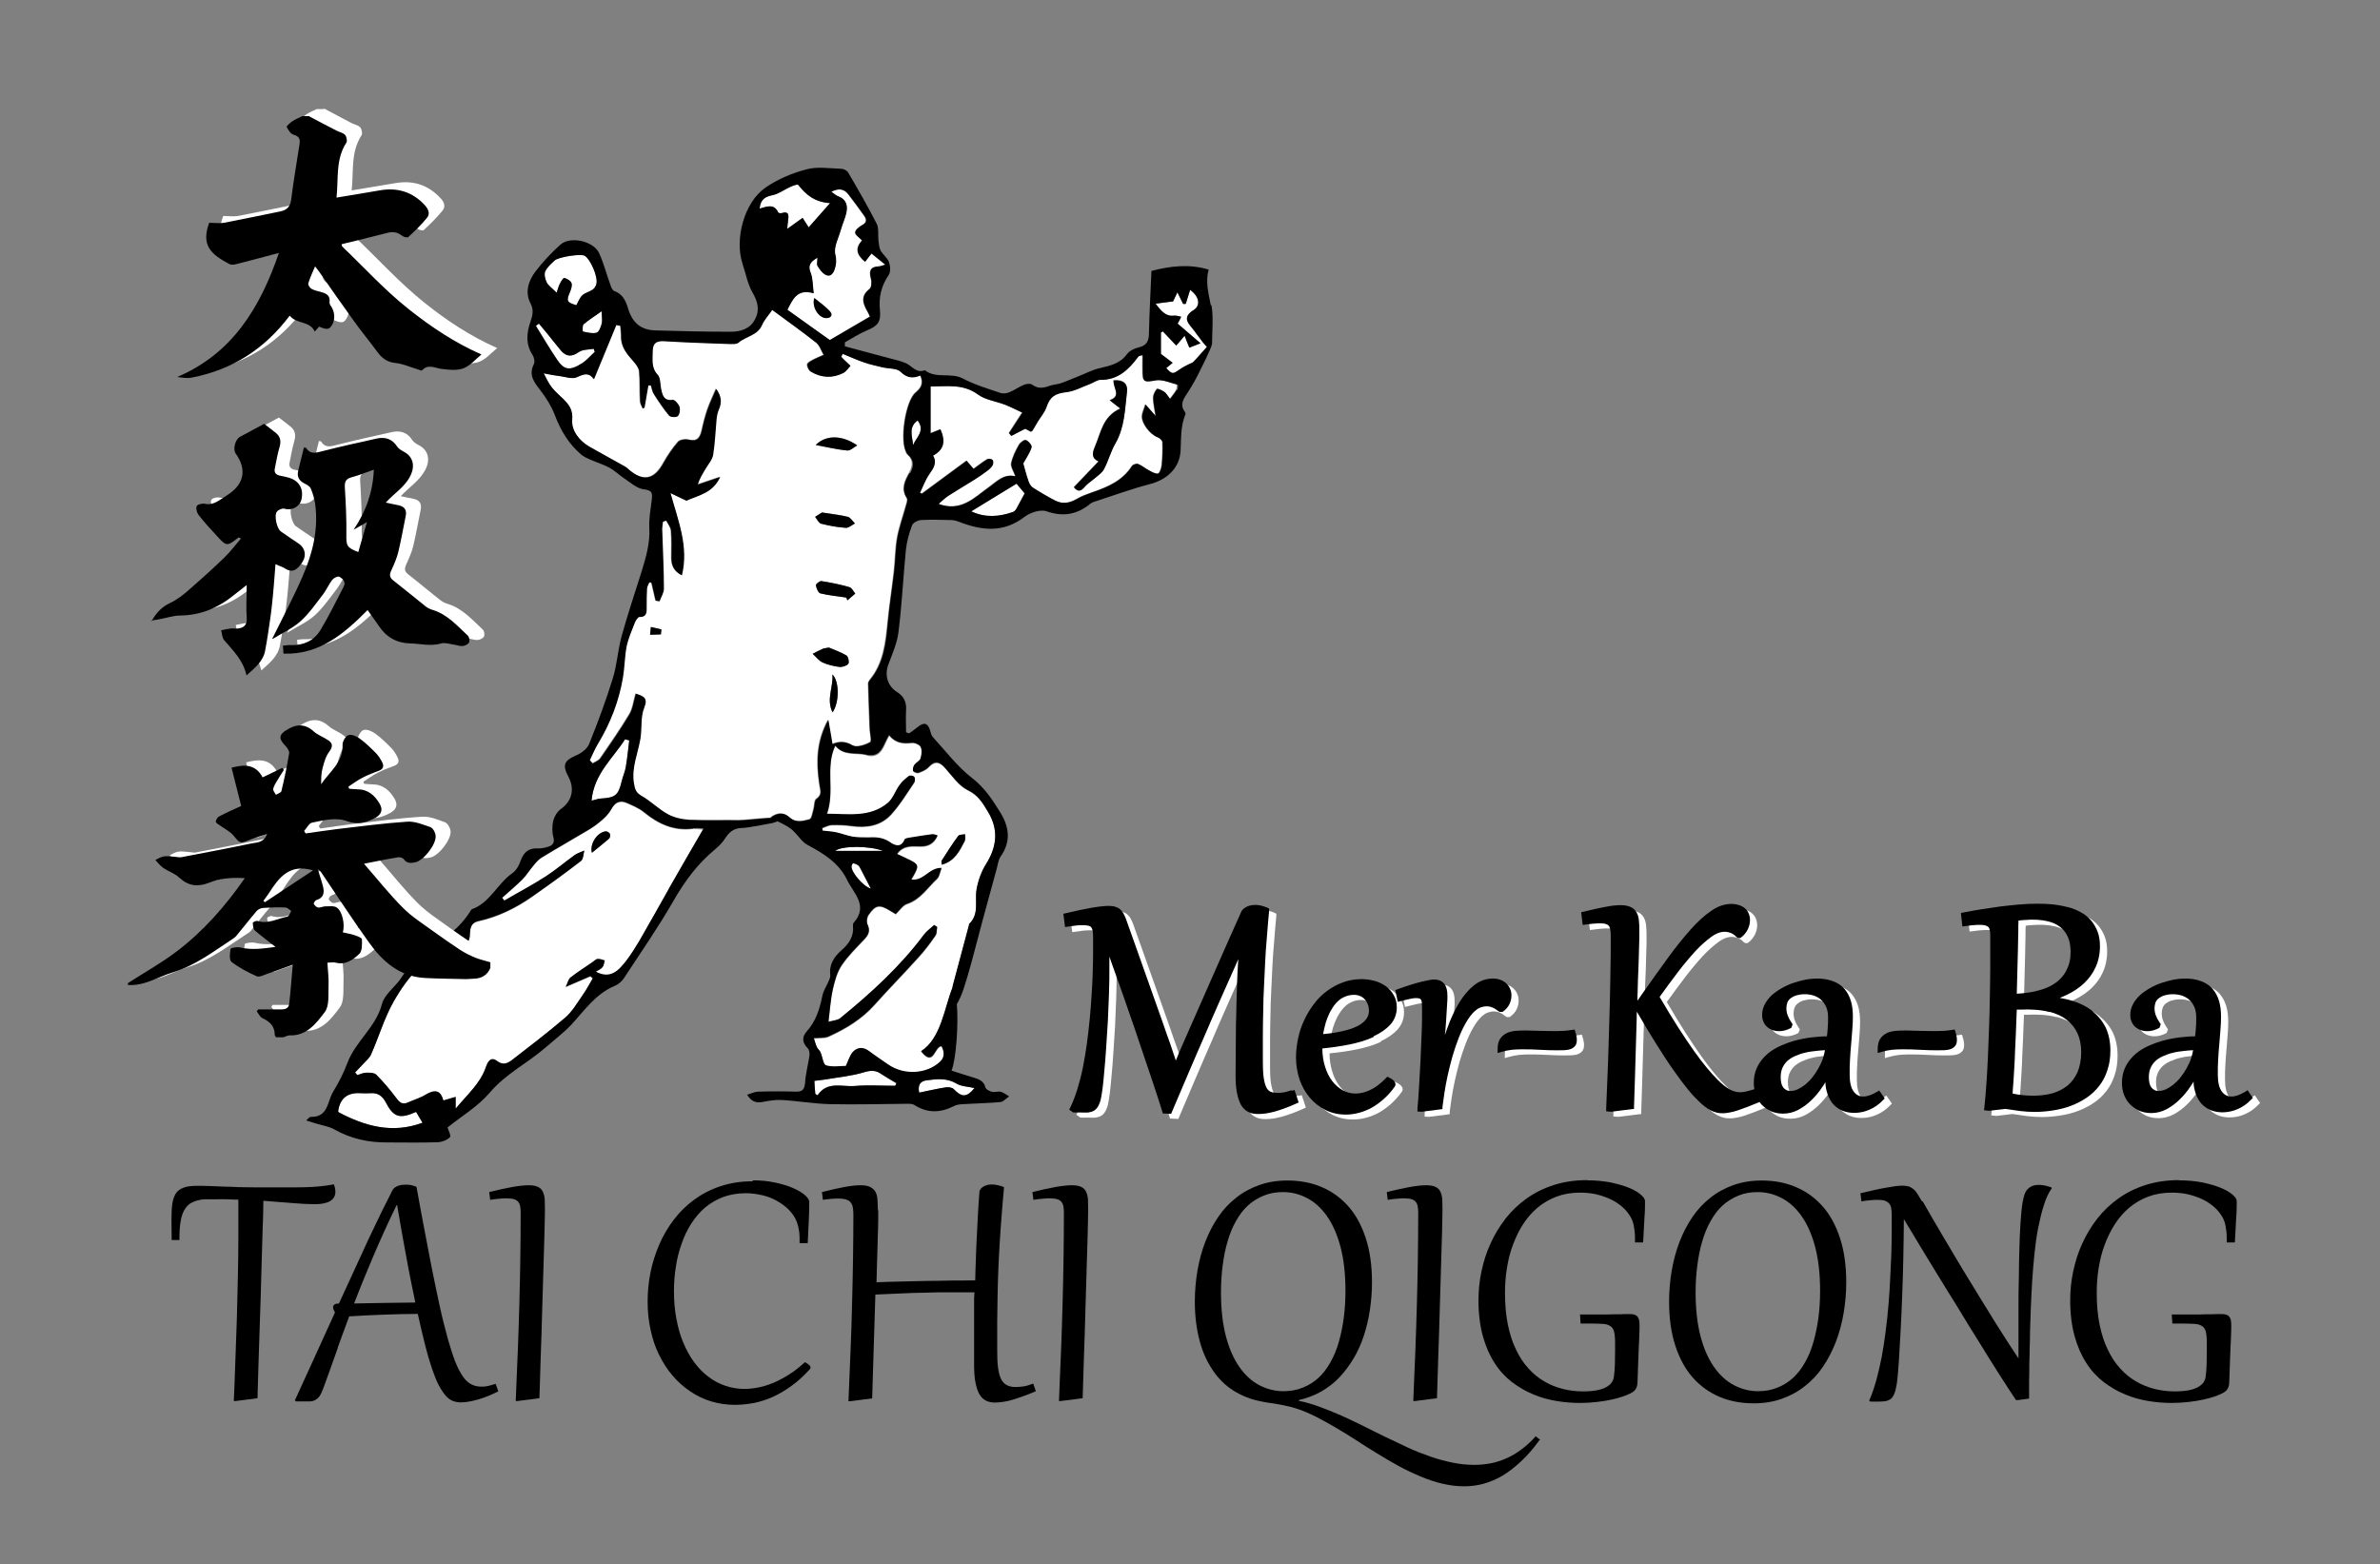 <?xml version="1.0" encoding="UTF-8"?>
<svg id="Layer_1" xmlns="http://www.w3.org/2000/svg" version="1.1" viewBox="0 0 125.61 82.57">
  <rect x="0" y="0" width="125.61" height="82.57" fill="#808080" stroke="none"/>
  <!-- Generator: Adobe Illustrator 29.4.0, SVG Export Plug-In . SVG Version: 2.1.0 Build 152)  -->
  <defs>
    <style>
      .st0 {
        fill: #fff;
      }
    </style>
  </defs>
  <g id="Shape">
    <g>
      <g>
        <path class="st0" d="M68.56,57.81c-.1.03-.18.06-.26.08-.07.02-.14.03-.19.04-.06,0-.11.02-.17.02-.19.01-.4,0-.53-.07-.09-.05-.16-.13-.21-.25-.06-.13-.1-.3-.13-.51-.03-.22-.04-.49-.04-.8,0-.48,0-.95,0-1.39,0-.44.01-.88.02-1.31,0-.43.02-.85.04-1.27s.04-.84.06-1.27c.02-.43.05-.87.09-1.32s.07-.93.12-1.42v-.11s-.09-.05-.09-.05c-.11-.05-.22-.08-.33-.11-.18-.04-.33-.05-.51-.02-.07.01-.14.03-.21.06-.07.03-.14.07-.2.12-.06.05-.12.12-.15.21-.25.56-.5,1.12-.75,1.68l-2.33,5.29c-.07.16-.13.3-.19.44-.06.14-.11.27-.16.39,0,0,0,.01,0,.02-.04-.13-.08-.26-.13-.39l-.15-.45c-.05-.14-.1-.29-.16-.45l-.03-.08c-.17-.5-.35-1.01-.54-1.54l-1.11-3.13c-.18-.51-.35-.98-.51-1.43-.05-.12-.09-.23-.14-.31-.05-.09-.12-.17-.19-.23-.08-.06-.17-.1-.27-.13-.25-.06-.62-.04-1.2.06-.36.06-.82.16-1.37.29l-.14.03.09.7.16-.02c.15-.02.3-.04.42-.06.3-.03.51-.02.65.01.06.01.11.04.14.07.03.04.06.09.08.17.02.09.03.21.03.35,0,.24,0,.52,0,.84,0,.32-.01.67-.02,1.05-.01.38-.03.77-.06,1.19-.02.42-.06.84-.1,1.28-.04.42-.09.85-.15,1.29-.06.43-.13.85-.21,1.25-.08.4-.18.78-.29,1.14-.11.35-.23.67-.37.96l-.06.12.21.15h.43c.14.01.27,0,.37,0,.12-.02.23-.05.32-.11.09-.06.16-.15.22-.26.05-.1.1-.23.13-.4.03-.15.06-.34.09-.58.03-.22.05-.49.08-.81.04-.39.07-.81.1-1.26.03-.45.06-.93.09-1.41.02-.49.04-.98.06-1.48.02-.5.02-1,.02-1.48v-.44c.05.14.1.3.16.46l.29.81c.11.3.22.62.34.96l.37,1.07c.13.37.26.74.38,1.11l.72,2.13c.11.32.21.63.3.91.09.28.17.52.23.73l.03.1.44.02.04-.1c.28-.67.57-1.34.86-2.02.29-.67.57-1.34.86-1.99.28-.66.56-1.3.84-1.93.28-.63.55-1.24.81-1.82.05-.11.09-.2.13-.3,0,.06,0,.12-.01.18-.02.35-.04.71-.05,1.06,0,.16-.01.36-.02.6l-.02.75c0,.27-.01.55-.02.83l-.02,2.69c0,.36.02.68.07.93.05.26.12.47.21.64.1.17.23.3.39.38.15.08.33.11.52.11.14,0,.28-.01.42-.03.14-.02.29-.06.46-.1.16-.05.34-.1.52-.17.19-.07.39-.15.61-.25l.13-.06-.22-.66-.15.05Z"/>
        <path class="st0" d="M72.87,54.96c.37-.17.67-.38.89-.62.23-.26.34-.57.34-.91,0-.24-.05-.45-.16-.64-.1-.19-.24-.34-.41-.47-.17-.12-.36-.22-.58-.28-.54-.16-1.17-.12-1.69.07-.31.11-.6.27-.85.46-.26.19-.49.42-.69.69-.2.26-.37.55-.51.85-.14.3-.25.62-.32.96-.07.33-.11.67-.11,1.01,0,.41.07.8.19,1.17.13.36.31.68.54.95.23.27.51.49.83.65.32.16.68.24,1.07.24.22,0,.45-.03.68-.09.23-.06.46-.15.68-.27.22-.12.43-.28.64-.46.2-.18.4-.4.57-.64.03-.04.05-.08.05-.13,0-.04-.01-.1-.06-.16-.02-.03-.05-.06-.09-.09-.03-.02-.06-.05-.1-.07-.03-.02-.06-.03-.08-.04l-.1-.05-.08.08c-.28.29-.56.5-.82.62-.52.25-1.03.25-1.45.02-.21-.12-.4-.28-.56-.49-.16-.21-.29-.47-.38-.77-.09-.29-.14-.61-.14-.95.51-.05.99-.12,1.43-.21.49-.1.92-.23,1.28-.4ZM70.21,54.86c.02-.11.04-.23.07-.34.04-.18.09-.36.16-.53.07-.17.14-.33.24-.48.09-.15.19-.28.31-.39.11-.11.24-.19.39-.25.14-.06.3-.09.47-.09.11,0,.21.02.31.06.1.04.18.1.25.18.07.07.12.16.16.26.04.1.06.22.06.33,0,.18-.05.33-.15.46-.11.14-.27.27-.48.37-.22.11-.5.2-.83.27-.28.06-.6.11-.94.14Z"/>
        <path class="st0" d="M79.57,53.68h.11l.04-.03c.15-.11.26-.24.33-.39.07-.15.1-.3.1-.46,0-.13-.03-.25-.08-.36-.05-.11-.12-.2-.21-.28-.09-.08-.19-.14-.31-.18-.12-.04-.24-.06-.38-.06-.36,0-.7.12-1,.36-.29.23-.55.54-.79.93-.23.39-.45.85-.63,1.37-.04.1-.07.21-.11.31,0-.06.01-.12.02-.19.02-.25.04-.48.05-.7l.06-.98c0-.11,0-.17,0-.2,0-.27-.05-.47-.16-.61-.12-.16-.3-.24-.55-.24-.12,0-.34.04-.67.12-.32.08-.74.21-1.24.39l-.13.05.13.62.44-.11c.08-.02.15-.03.22-.05.06-.01.12-.02.17-.03.16-.02.28,0,.33.02.03.01.05.03.07.06.02.03.03.08.04.14,0,.08.01.17.01.27,0,.14,0,.32,0,.56,0,.24-.01.5-.02.8l-.04.96c-.01.34-.03.69-.05,1.04-.02.35-.04.69-.06,1.03-.02.34-.04.65-.07.94v.16s.23.01.23.01l1.09-.14v-.12c.03-.19.06-.43.1-.72.04-.28.1-.59.17-.92.07-.33.16-.66.25-1,.1-.34.21-.67.33-.98.12-.3.25-.59.4-.84.14-.24.29-.44.45-.59.09-.08.19-.15.3-.19.21-.08.44-.09.64,0,.1.04.21.11.32.2l.08.04Z"/>
        <path class="st0" d="M83.53,54.73l-.05-.12-.13.02c-.13.02-.28.04-.43.05-.43.02-.9.01-1.29,0-.5-.02-.92-.03-1.27,0-.18.02-.35.06-.48.13-.14.07-.26.18-.34.31-.08.13-.12.31-.12.52v.21l.2-.06c.18-.05.37-.09.55-.11.33-.03.69-.03,1.02-.02l.46.02c.16,0,.31.02.45.02.31.01.65.01.87,0,.13-.01.24-.03.33-.07.1-.04.17-.1.23-.18.05-.08.07-.17.07-.29,0-.06,0-.13-.02-.2-.01-.08-.03-.16-.07-.23Z"/>
        <path class="st0" d="M99.42,57.91c-.54.32-.96.32-1.21-.03-.14-.19-.21-.49-.21-.89,0-.27,0-.55.02-.82.02-.28.03-.55.06-.81.02-.26.04-.51.06-.75.02-.24.03-.47.03-.67,0-.3-.03-.58-.1-.82-.07-.25-.19-.47-.34-.65-.16-.18-.36-.32-.61-.41-.37-.14-.85-.19-1.46-.08-.2.04-.42.1-.63.17-.21.07-.41.16-.6.27-.2.11-.37.23-.53.37-.15.14-.28.3-.37.47-.1.18-.15.37-.15.58,0,.13.02.25.07.36.05.11.11.2.19.27.08.07.18.13.29.17.28.1.62.07.93-.09l.06-.03.07-.19-.05-.07c-.09-.13-.16-.26-.21-.39-.05-.13-.07-.26-.07-.39,0-.1.02-.2.05-.29.03-.08.08-.15.16-.22.08-.06.18-.12.31-.16.23-.07.59-.1.93.01.14.05.27.12.38.22.11.1.2.22.27.38.07.15.1.34.1.56s0,.4-.02.58c-.01.13-.02.27-.04.41-.29,0-.58.03-.85.06-.32.04-.64.11-.93.19-.29.09-.57.2-.82.32-.25.13-.48.29-.66.47-.19.19-.34.4-.44.63-.11.24-.16.5-.16.79,0,.12.01.23.03.33h0c-.16.05-.3.09-.43.12-.22.05-.42.06-.61,0-.08-.02-.17-.06-.26-.11-.09-.05-.19-.12-.3-.2-.1-.08-.22-.19-.34-.31-.17-.17-.36-.38-.56-.62-.2-.24-.43-.54-.68-.89-.25-.35-.53-.77-.84-1.25-.3-.47-.63-1.01-.98-1.61.32-.45.64-.88.95-1.29.32-.42.64-.8.94-1.13.3-.32.59-.57.85-.76.37-.26.68-.32,1.01-.2.1.04.21.11.31.22l.08.05h.12l.04-.03c.15-.11.27-.26.35-.42s.12-.34.12-.5c0-.11-.02-.22-.06-.32-.04-.11-.1-.2-.19-.28-.08-.08-.19-.14-.31-.18-.12-.04-.26-.07-.42-.07-.35,0-.72.12-1.07.37-.34.23-.71.56-1.09.99-.37.42-.78.92-1.2,1.5s-.88,1.22-1.37,1.92l-.23.33c0-.16,0-.31.01-.46.01-.43.02-.84.04-1.2s.02-.69.03-.97l.02-.69c0-.18,0-.3,0-.35,0-.2,0-.37-.02-.53-.01-.17-.05-.32-.12-.45-.07-.13-.18-.24-.33-.3-.27-.12-.68-.13-1.34,0-.31.06-.69.14-1.13.25l-.13.03.08.67.16-.02c.52-.07.87-.09,1.06-.03.07.02.12.05.15.09.04.04.06.1.08.18.02.09.03.2.03.34,0,.73,0,1.45-.02,2.17-.01.72-.03,1.44-.05,2.18-.02.74-.05,1.5-.07,2.29-.03.79-.06,1.61-.1,2.49v.15s.26.02.26.02l1.21-.15v-.13c.02-.52.03-1.04.05-1.57l.09-3.06c0-.12,0-.25.01-.37.37.64.71,1.21,1.02,1.7.34.54.65,1.02.93,1.41.28.4.53.73.75,1,.22.27.42.48.59.64.1.1.2.18.3.26.1.08.2.14.29.19.1.05.2.09.31.12.1.03.22.04.33.04s.24-.01.37-.04c.13-.02.28-.06.43-.11.15-.05.32-.11.5-.18.18-.07.38-.15.6-.24l.06-.02c.04.05.07.11.12.15.14.14.3.25.49.34.19.08.4.12.63.12.28,0,.55-.07.8-.2.24-.13.48-.3.69-.51.21-.2.41-.44.58-.7.06-.08.11-.16.16-.25,0,.23.05.44.11.62.07.22.18.41.31.55s.3.26.49.34c.43.17.97.14,1.42-.06.26-.11.5-.28.71-.5l.09-.09-.29-.42-.13.08ZM96.7,55.68c-.02.14-.06.28-.1.42-.06.19-.15.38-.25.56-.1.18-.21.34-.33.49-.12.15-.25.27-.38.38-.13.1-.26.18-.39.24-.23.1-.46.11-.6.03-.06-.04-.12-.08-.16-.14-.05-.07-.08-.14-.1-.23-.02-.09-.03-.2-.03-.3,0-.19.03-.35.09-.49.06-.14.15-.26.25-.36.11-.1.24-.19.4-.26.16-.07.34-.14.52-.18.19-.05.39-.08.61-.1.16-.02.31-.03.47-.04Z"/>
        <path class="st0" d="M103.59,54.73l-.05-.12-.13.02c-.13.02-.28.04-.43.05-.43.02-.9.01-1.29,0-.5-.02-.92-.03-1.27,0-.18.02-.35.06-.48.13-.14.07-.26.18-.34.31-.08.13-.12.31-.12.52v.21l.2-.06c.18-.05.37-.09.55-.11.33-.03.69-.03,1.02-.02l.46.02c.16,0,.31.02.45.02.31.01.65.01.87,0,.13-.01.24-.03.33-.07.1-.04.17-.1.23-.18.05-.08.07-.17.07-.29,0-.06,0-.13-.02-.2-.01-.08-.03-.16-.07-.23Z"/>
        <path class="st0" d="M110.81,53.63c-.29-.23-.65-.41-1.05-.53-.21-.07-.44-.12-.67-.16.15-.06.29-.12.43-.19.32-.16.62-.36.86-.59.25-.24.46-.52.6-.84.15-.32.23-.7.23-1.11,0-.29-.04-.55-.13-.78-.09-.23-.21-.43-.36-.6-.15-.17-.33-.31-.54-.42-.2-.11-.42-.2-.66-.26-.24-.06-.49-.11-.75-.14-.58-.06-1.17-.05-1.81,0-.35.03-.7.07-1.04.11-.35.05-.68.1-1.01.15-.32.05-.63.11-.9.16l-.14.03.08.71.16-.02c.51-.07.86-.09,1.06-.03.07.02.12.05.15.08.04.04.06.09.07.15.02.08.03.18.03.29,0,.51,0,1.02,0,1.56,0,.53-.01,1.07-.02,1.61-.01.54-.02,1.08-.04,1.61-.02.53-.04,1.05-.06,1.56-.02.5-.05.99-.08,1.45-.03.46-.07.89-.11,1.29l-.02.15.27.03.86-.1c.27.04.52.08.76.11.25.03.51.05.78.05.33,0,.66-.03.98-.08.32-.05.64-.13.93-.24.29-.11.57-.25.82-.42.26-.17.48-.38.67-.62s.34-.52.44-.84c.11-.31.16-.66.16-1.05,0-.46-.09-.87-.25-1.21-.17-.34-.41-.63-.7-.86ZM108.76,52.22c-.19.12-.4.21-.62.28-.23.07-.47.13-.72.16-.2.03-.4.05-.6.06l.06-2.31c0-.36.02-.68.02-.96,0-.22,0-.42.01-.59.11-.01.21-.03.32-.03.45-.04.87-.02,1.24.07.24.06.45.15.63.29.17.13.31.3.41.52.1.22.15.49.15.81,0,.28-.04.53-.12.74s-.18.4-.32.56c-.13.16-.3.3-.48.41ZM108.54,53.67c.37.1.68.24.92.43.24.19.43.42.56.7.13.28.2.62.2,1,0,.41-.07.76-.19,1.05-.13.29-.3.52-.52.71-.22.18-.49.32-.79.41-.49.14-1.06.16-1.62.1-.16-.02-.33-.04-.5-.08.01-.17.02-.36.04-.57.02-.26.03-.53.05-.82.02-.29.03-.58.04-.88l.04-.87c.01-.28.02-.55.03-.79l.02-.5h.16c.59-.03,1.13.01,1.58.13Z"/>
        <path class="st0" d="M118.98,57.83l-.13.08c-.54.32-.96.32-1.21-.03-.14-.19-.21-.49-.21-.89,0-.27,0-.55.02-.82.02-.28.03-.55.06-.81.02-.26.04-.51.06-.75.02-.24.03-.47.03-.67,0-.3-.03-.58-.1-.82-.07-.25-.19-.47-.34-.65-.16-.18-.36-.32-.61-.41-.37-.14-.85-.19-1.46-.08-.2.04-.42.1-.63.17-.21.07-.41.16-.6.27-.2.11-.37.23-.53.37-.15.14-.28.3-.37.47-.1.18-.15.37-.15.58,0,.13.02.25.07.36.05.11.11.2.19.27.08.07.18.13.29.17.28.1.62.07.93-.09l.06-.03.07-.19-.05-.07c-.09-.13-.16-.26-.21-.39-.05-.13-.07-.26-.07-.39,0-.1.02-.2.05-.29.03-.08.08-.15.16-.22.08-.06.18-.12.31-.16.23-.07.59-.1.93.01.14.05.27.12.38.22.11.1.2.22.27.38.07.15.1.34.1.56s0,.4-.02.58c-.01.13-.02.27-.04.41-.29,0-.58.03-.85.06-.32.04-.64.11-.93.19-.29.09-.57.2-.82.32-.25.13-.48.29-.66.47-.19.19-.34.4-.44.63-.11.24-.16.5-.16.79,0,.22.04.44.11.63.08.19.18.36.32.5.14.14.3.25.49.34.19.08.4.12.63.12.28,0,.55-.07.8-.2.24-.13.48-.3.69-.51.21-.2.41-.44.58-.7.06-.08.11-.16.16-.25,0,.23.05.44.11.62.07.22.18.41.31.55s.3.26.49.34c.43.17.97.14,1.42-.06.26-.11.5-.28.71-.5l.09-.09-.29-.42ZM116.13,55.68c-.02.14-.06.28-.1.42-.06.19-.15.38-.25.56-.1.18-.21.34-.33.49-.12.15-.25.27-.38.38-.13.1-.26.18-.39.24-.23.1-.46.11-.6.03-.06-.04-.12-.08-.16-.14-.05-.07-.08-.14-.1-.23-.02-.09-.03-.2-.03-.3,0-.19.03-.35.09-.49.06-.14.15-.26.25-.36.11-.1.24-.19.4-.26.16-.07.34-.14.52-.18.19-.05.39-.08.61-.1.16-.02.31-.03.47-.04Z"/>
      </g>
      <g>
        <path d="M68.18,57.54c-.1.03-.18.06-.26.08-.07.02-.14.03-.19.04-.06,0-.11.02-.17.02-.19.01-.4,0-.53-.07-.09-.05-.16-.13-.21-.25-.06-.13-.1-.3-.13-.51-.03-.22-.04-.49-.04-.8,0-.48,0-.95,0-1.39,0-.44.01-.88.02-1.31,0-.43.02-.85.04-1.27s.04-.84.06-1.27c.02-.43.05-.87.09-1.32s.07-.93.12-1.42v-.11s-.09-.05-.09-.05c-.11-.05-.22-.08-.33-.11-.18-.04-.33-.05-.51-.02-.07.01-.14.03-.21.06-.07.03-.14.07-.2.12-.06.05-.12.12-.15.21-.25.56-.5,1.12-.75,1.68l-2.33,5.29c-.07.16-.13.3-.19.44-.06.14-.11.27-.16.39,0,0,0,.01,0,.02-.04-.13-.08-.26-.13-.39l-.15-.45c-.05-.14-.1-.29-.16-.45l-.03-.08c-.17-.5-.35-1.01-.54-1.54l-1.11-3.13c-.18-.51-.35-.98-.51-1.43-.05-.12-.09-.23-.14-.31-.05-.09-.12-.17-.19-.23-.08-.06-.17-.1-.27-.13-.25-.06-.62-.04-1.2.06-.36.06-.82.16-1.37.29l-.14.03.09.7.16-.02c.15-.02.3-.04.42-.06.3-.03.51-.02.65.01.06.01.11.04.14.07.03.04.06.09.08.17.02.09.03.21.03.35,0,.24,0,.52,0,.84,0,.32-.01.67-.02,1.05-.01.38-.03.77-.06,1.19-.02.42-.06.84-.1,1.28-.04.42-.09.85-.15,1.29-.06.43-.13.85-.21,1.25-.08.4-.18.78-.29,1.14-.11.35-.23.67-.37.96l-.06.12.21.15h.43c.14.01.27,0,.37,0,.12-.02.23-.05.32-.11.09-.06.16-.15.22-.26.05-.1.1-.23.13-.4.03-.15.06-.34.09-.58.03-.22.05-.49.08-.81.04-.39.07-.81.1-1.26.03-.45.06-.93.09-1.41.02-.49.04-.98.06-1.48.02-.5.02-1,.02-1.48v-.44c.05.14.1.3.16.46l.29.81c.11.3.22.62.34.96l.37,1.07c.13.37.26.74.38,1.11l.72,2.13c.11.32.21.63.3.91.09.28.17.52.23.73l.03.1.44.02.04-.1c.28-.67.57-1.34.86-2.02.29-.67.57-1.34.86-1.99.28-.66.56-1.3.84-1.93.28-.63.55-1.24.81-1.82.05-.11.09-.2.13-.3,0,.06,0,.12-.01.18-.02.35-.04.71-.05,1.06,0,.16-.01.36-.02.6l-.02.75c0,.27-.01.55-.02.83l-.02,2.69c0,.36.02.68.07.93.05.26.12.47.21.64.1.17.23.3.39.38.15.08.33.11.52.11.14,0,.28-.01.42-.03.14-.02.29-.06.46-.1.16-.05.34-.1.52-.17.19-.07.39-.15.61-.25l.13-.06-.22-.66-.15.05Z"/>
        <path d="M72.49,54.7c.37-.17.67-.38.89-.62.23-.26.34-.57.34-.91,0-.24-.05-.45-.16-.64-.1-.19-.24-.34-.41-.47-.17-.12-.36-.22-.58-.28-.54-.16-1.17-.12-1.69.07-.31.11-.6.27-.85.46-.26.19-.49.42-.69.69-.2.26-.37.55-.51.85-.14.3-.25.62-.32.96-.07.33-.11.67-.11,1.01,0,.41.07.8.19,1.17.13.36.31.68.54.95.23.27.51.49.83.65.32.16.68.24,1.07.24.22,0,.45-.03.68-.09.23-.06.46-.15.68-.27.22-.12.43-.28.64-.46.2-.18.4-.4.57-.64.03-.04.05-.08.05-.13,0-.04-.01-.1-.06-.16-.02-.03-.05-.06-.09-.09-.03-.02-.06-.05-.1-.07-.03-.02-.06-.03-.08-.04l-.1-.05-.08.08c-.28.29-.56.5-.82.62-.52.25-1.03.25-1.45.02-.21-.12-.4-.28-.56-.49-.16-.21-.29-.47-.38-.77-.09-.29-.14-.61-.14-.95.51-.05.99-.12,1.43-.21.49-.1.92-.23,1.28-.4ZM69.83,54.59c.02-.11.04-.23.07-.34.04-.18.09-.36.16-.53.07-.17.14-.33.24-.48.09-.15.19-.28.31-.39.11-.11.24-.19.39-.25.14-.06.3-.09.47-.09.11,0,.21.02.31.06.1.04.18.1.25.18.07.07.12.16.16.26.04.1.06.22.06.33,0,.18-.05.33-.15.46-.11.14-.27.27-.48.37-.22.11-.5.2-.83.27-.28.06-.6.11-.94.14Z"/>
        <path d="M79.19,53.41h.11l.04-.03c.15-.11.26-.24.33-.39.07-.15.1-.3.1-.46,0-.13-.03-.25-.08-.36-.05-.11-.12-.2-.21-.28-.09-.08-.19-.14-.31-.18-.12-.04-.24-.06-.38-.06-.36,0-.7.12-1,.36-.29.23-.55.54-.79.93-.23.39-.45.85-.63,1.37-.04.1-.07.21-.11.31,0-.06.01-.12.02-.19.02-.25.04-.48.05-.7l.06-.98c0-.11,0-.17,0-.2,0-.27-.05-.47-.16-.61-.12-.16-.3-.24-.55-.24-.12,0-.34.04-.67.12-.32.08-.74.21-1.24.39l-.13.05.13.62.44-.11c.08-.02.15-.03.22-.05.06-.01.12-.02.17-.03.16-.02.28,0,.33.02.03.01.05.03.07.06.02.03.03.08.04.14,0,.08.01.17.01.27,0,.14,0,.32,0,.56,0,.24-.01.5-.02.8l-.04.96c-.01.34-.03.69-.05,1.04-.02.35-.04.69-.06,1.03-.02.34-.04.65-.07.94v.16s.23.01.23.01l1.09-.14v-.12c.03-.19.06-.43.1-.72.04-.28.1-.59.17-.92.07-.33.16-.66.25-1,.1-.34.21-.67.33-.98.12-.3.25-.59.4-.84.14-.24.29-.44.45-.59.09-.08.19-.15.3-.19.21-.08.44-.09.64,0,.1.04.21.11.32.2l.08.04Z"/>
        <path d="M83.15,54.46l-.05-.12-.13.02c-.13.02-.28.04-.43.05-.43.02-.9.01-1.29,0-.5-.02-.92-.03-1.27,0-.18.02-.35.06-.48.13-.14.07-.26.18-.34.31-.08.13-.12.31-.12.52v.21l.2-.06c.18-.05.37-.09.55-.11.33-.03.69-.03,1.02-.02l.46.02c.16,0,.31.02.45.02.31.01.65.01.87,0,.13-.01.24-.03.33-.07.1-.04.17-.1.23-.18.05-.08.07-.17.07-.29,0-.06,0-.13-.02-.2-.01-.08-.03-.16-.07-.23Z"/>
        <path d="M99.04,57.64c-.54.32-.96.32-1.21-.03-.14-.19-.21-.49-.21-.89,0-.27,0-.55.02-.82.02-.28.03-.55.06-.81.02-.26.04-.51.06-.75.02-.24.03-.47.03-.67,0-.3-.03-.58-.1-.82-.07-.25-.19-.47-.34-.65-.16-.18-.36-.32-.61-.41-.37-.14-.85-.19-1.46-.08-.2.04-.42.1-.63.17-.21.07-.41.16-.6.27-.2.11-.37.23-.53.37-.15.14-.28.3-.37.47-.1.18-.15.37-.15.58,0,.13.02.25.07.36.05.11.11.2.19.27.08.07.18.13.29.17.28.1.62.07.93-.09l.06-.03.07-.19-.05-.07c-.09-.13-.16-.26-.21-.39-.05-.13-.07-.26-.07-.39,0-.1.02-.2.05-.29.03-.08.08-.15.16-.22.08-.06.18-.12.31-.16.23-.07.59-.1.93.01.14.05.27.12.38.22.11.1.2.22.27.38.07.15.1.34.1.56s0,.4-.02.58c-.01.13-.02.27-.04.41-.29,0-.58.03-.85.06-.32.04-.64.11-.93.19-.29.09-.57.2-.82.32-.25.13-.48.29-.66.47-.19.19-.34.4-.44.63-.11.24-.16.5-.16.79,0,.12.01.23.03.33h0c-.16.05-.3.09-.43.12-.22.05-.42.06-.61,0-.08-.02-.17-.06-.26-.11-.09-.05-.19-.12-.3-.2-.1-.08-.22-.19-.34-.31-.17-.17-.36-.38-.56-.62-.2-.24-.43-.54-.68-.89-.25-.35-.53-.77-.84-1.25-.3-.47-.63-1.01-.98-1.61.32-.45.64-.88.95-1.29.32-.42.64-.8.94-1.13.3-.32.59-.57.85-.76.37-.26.68-.32,1.01-.2.1.04.21.11.31.22l.08.05h.12l.04-.03c.15-.11.27-.26.35-.42s.12-.34.12-.5c0-.11-.02-.22-.06-.32-.04-.11-.1-.2-.19-.28-.08-.08-.19-.14-.31-.18-.12-.04-.26-.07-.42-.07-.35,0-.72.12-1.07.37-.34.23-.71.56-1.09.99-.37.42-.78.92-1.2,1.5s-.88,1.22-1.37,1.92l-.23.33c0-.16,0-.31.01-.46.01-.43.02-.84.04-1.2s.02-.69.03-.97l.02-.69c0-.18,0-.3,0-.35,0-.2,0-.37-.02-.53-.01-.17-.05-.32-.12-.45-.07-.13-.18-.24-.33-.3-.27-.12-.68-.13-1.34,0-.31.06-.69.14-1.13.25l-.13.03.08.67.16-.02c.52-.07.87-.09,1.06-.03.07.02.12.05.15.09.04.04.06.1.08.18.02.09.03.2.03.34,0,.73,0,1.45-.02,2.17-.01.72-.03,1.44-.05,2.18-.02.74-.05,1.5-.07,2.29-.03.79-.06,1.61-.1,2.49v.15s.26.02.26.02l1.21-.15v-.13c.02-.52.03-1.04.05-1.57l.09-3.06c0-.12,0-.25.01-.37.37.64.71,1.21,1.02,1.7.34.54.65,1.02.93,1.41.28.4.53.73.75,1,.22.27.42.48.59.64.1.1.2.18.3.26.1.08.2.14.29.19.1.05.2.09.31.12.1.03.22.04.33.04s.24-.01.37-.04c.13-.02.28-.06.43-.11.15-.05.32-.11.5-.18.18-.07.38-.15.6-.24l.06-.02c.04.05.07.11.12.15.14.14.3.25.49.34.19.08.4.12.63.12.28,0,.55-.07.8-.2.24-.13.48-.3.69-.51.21-.2.41-.44.58-.7.06-.08.11-.16.16-.25,0,.23.05.44.11.62.07.22.18.41.31.55s.3.26.49.34c.43.17.97.14,1.42-.06.26-.11.5-.28.71-.5l.09-.09-.29-.42-.13.08ZM96.32,55.41c-.02.14-.06.28-.1.42-.06.19-.15.38-.25.56-.1.18-.21.34-.33.49-.12.15-.25.27-.38.38-.13.1-.26.18-.39.24-.23.1-.46.11-.6.03-.06-.04-.12-.08-.16-.14-.05-.07-.08-.14-.1-.23-.02-.09-.03-.2-.03-.3,0-.19.03-.35.09-.49.06-.14.15-.26.25-.36.11-.1.24-.19.4-.26.16-.07.34-.14.52-.18.19-.05.39-.08.61-.1.16-.02.31-.03.47-.04Z"/>
        <path d="M103.21,54.46l-.05-.12-.13.02c-.13.02-.28.04-.43.05-.43.02-.9.01-1.29,0-.5-.02-.92-.03-1.27,0-.18.02-.35.06-.48.13-.14.07-.26.18-.34.31-.08.13-.12.31-.12.52v.21l.2-.06c.18-.05.37-.09.55-.11.33-.03.69-.03,1.02-.02l.46.02c.16,0,.31.02.45.02.31.01.65.01.87,0,.13-.01.24-.03.33-.07.1-.04.17-.1.23-.18.05-.08.07-.17.07-.29,0-.06,0-.13-.02-.2-.01-.08-.03-.16-.07-.23Z"/>
        <path d="M110.43,53.36c-.29-.23-.65-.41-1.05-.53-.21-.07-.44-.12-.67-.16.15-.06.29-.12.43-.19.32-.16.62-.36.86-.59.25-.24.46-.52.6-.84.15-.32.23-.7.23-1.11,0-.29-.04-.55-.13-.78-.09-.23-.21-.43-.36-.6-.15-.17-.33-.31-.54-.42-.2-.11-.42-.2-.66-.26-.24-.06-.49-.11-.75-.14-.58-.06-1.17-.05-1.81,0-.35.03-.7.07-1.04.11-.35.05-.68.1-1.01.15-.32.05-.63.11-.9.16l-.14.03.08.71.16-.02c.51-.07.86-.09,1.06-.03.07.02.12.05.15.08.04.04.06.09.07.15.02.08.03.18.03.29,0,.51,0,1.02,0,1.56,0,.53-.01,1.07-.02,1.61-.01.54-.02,1.08-.04,1.61-.02.53-.04,1.05-.06,1.56-.02.5-.05.99-.08,1.45-.03.46-.07.89-.11,1.29l-.02.15.27.03.86-.1c.27.04.52.08.76.11.25.03.51.05.78.05.33,0,.66-.03.98-.08.32-.05.64-.13.93-.24.29-.11.57-.25.82-.42.26-.17.48-.38.67-.62s.34-.52.44-.84c.11-.31.16-.66.16-1.05,0-.46-.09-.87-.25-1.21-.17-.34-.41-.63-.7-.86ZM108.38,51.95c-.19.12-.4.21-.62.28-.23.07-.47.13-.72.16-.2.03-.4.05-.6.06l.06-2.31c0-.36.02-.68.02-.96,0-.22,0-.42.01-.59.11-.01.21-.03.32-.03.45-.04.87-.02,1.24.07.24.06.45.15.63.29.17.13.31.3.41.52.1.22.15.49.15.81,0,.28-.04.53-.12.74s-.18.4-.32.56c-.13.16-.3.3-.48.41ZM108.16,53.4c.37.1.68.24.92.43.24.19.43.42.56.7.13.28.2.62.2,1,0,.41-.07.76-.19,1.05-.13.29-.3.52-.52.71-.22.18-.49.32-.79.41-.49.14-1.06.16-1.62.1-.16-.02-.33-.04-.5-.08.01-.17.02-.36.04-.57.02-.26.03-.53.05-.82.02-.29.03-.58.04-.88l.04-.87c.01-.28.02-.55.03-.79l.02-.5h.16c.59-.03,1.13.01,1.58.13Z"/>
        <path d="M118.6,57.56l-.13.08c-.54.32-.96.32-1.21-.03-.14-.19-.21-.49-.21-.89,0-.27,0-.55.02-.82.02-.28.03-.55.06-.81.02-.26.04-.51.06-.75.02-.24.03-.47.03-.67,0-.3-.03-.58-.1-.82-.07-.25-.19-.47-.34-.65-.16-.18-.36-.32-.61-.41-.37-.14-.85-.19-1.46-.08-.2.04-.42.1-.63.17-.21.07-.41.16-.6.27-.2.11-.37.23-.53.37-.15.14-.28.3-.37.47-.1.18-.15.37-.15.58,0,.13.02.25.07.36.05.11.11.2.19.27.08.07.18.13.29.17.28.1.62.07.93-.09l.06-.03.07-.19-.05-.07c-.09-.13-.16-.26-.21-.39-.05-.13-.07-.26-.07-.39,0-.1.02-.2.05-.29.03-.08.08-.15.16-.22.08-.06.18-.12.31-.16.23-.07.59-.1.93.01.14.05.27.12.38.22.11.1.2.22.27.38.07.15.1.34.1.56s0,.4-.02.58c-.01.13-.02.27-.04.41-.29,0-.58.03-.85.06-.32.04-.64.11-.93.19-.29.09-.57.2-.82.32-.25.13-.48.29-.66.47-.19.19-.34.4-.44.63-.11.24-.16.5-.16.79,0,.22.04.44.11.63.08.19.18.36.32.5.14.14.3.25.49.34.19.08.4.12.63.12.28,0,.55-.07.8-.2.24-.13.48-.3.69-.51.21-.2.41-.44.58-.7.06-.08.11-.16.16-.25,0,.23.05.44.11.62.07.22.18.41.31.55s.3.26.49.34c.43.17.97.14,1.42-.06.26-.11.5-.28.71-.5l.09-.09-.29-.42ZM115.75,55.41c-.02.14-.06.28-.1.42-.06.19-.15.38-.25.56-.1.18-.21.34-.33.49-.12.15-.25.27-.38.38-.13.1-.26.18-.39.24-.23.1-.46.11-.6.03-.06-.04-.12-.08-.16-.14-.05-.07-.08-.14-.1-.23-.02-.09-.03-.2-.03-.3,0-.19.03-.35.09-.49.06-.14.15-.26.25-.36.11-.1.24-.19.4-.26.16-.07.34-.14.52-.18.19-.05.39-.08.61-.1.16-.02.31-.03.47-.04Z"/>
      </g>
      <g>
        <path d="M9.54,65.45h-.48c0-.41-.01-.76-.01-1.07s.01-.59.04-.81c.03-.23.09-.41.18-.56.09-.15.23-.25.41-.32.18-.07.41-.1.71-.1.19,0,.4,0,.64.01s.5.02.76.03c.27,0,.54.02.82.03.28,0,.55.01.82.01.44,0,.83,0,1.17,0,.34,0,.64,0,.9,0,.26,0,.5,0,.69-.01.2,0,.38-.02.54-.03.16-.01.32-.03.46-.05.14-.02.29-.04.43-.07.06.16.08.29.08.39,0,.22-.09.38-.27.49-.18.11-.45.17-.8.17-.34,0-.73-.02-1.19-.06-.45-.04-.97-.08-1.54-.12,0,.48-.02,1-.04,1.54s-.03,1.11-.05,1.7c-.02.59-.03,1.18-.05,1.79-.02.61-.04,1.22-.06,1.83s-.04,1.22-.06,1.82c-.02.6-.03,1.18-.05,1.74l-1.16.15h-.09c.03-.63.05-1.23.07-1.8.02-.57.04-1.13.06-1.68.02-.55.04-1.1.05-1.65s.03-1.11.04-1.69.02-1.18.02-1.81c0-.63,0-1.29,0-2-.19,0-.37-.01-.57-.02s-.39,0-.59,0-.38,0-.56,0c-.17,0-.33.03-.47.07-.14.04-.27.1-.39.18-.11.08-.21.2-.29.35-.08.15-.14.34-.18.58-.04.23-.06.52-.06.86v.11Z"/>
        <path d="M17.83,71.14c-.12.33-.22.62-.31.87s-.16.46-.23.64-.12.34-.17.47c-.05.13-.09.25-.14.36-.05.12-.11.22-.18.29-.07.07-.14.12-.21.15-.08.03-.16.05-.24.05-.09,0-.18,0-.28,0-.06,0-.12,0-.21,0s-.16,0-.23,0l-.07-.05c.39-.85.76-1.66,1.11-2.43s.69-1.51,1.01-2.22c-.07-.11-.1-.2-.1-.27,0-.13.1-.2.31-.2.6-1.31,1.13-2.46,1.59-3.46.47-1,.88-1.83,1.23-2.51.03-.06.07-.11.13-.15.05-.04.11-.07.17-.09.06-.02.13-.04.2-.05.07,0,.14-.01.2-.01.09,0,.19,0,.28.02.09.02.19.05.29.09.21,1.13.39,2.15.57,3.05.17.9.33,1.71.48,2.42.15.71.28,1.32.42,1.85.13.53.26.98.38,1.35.12.38.24.69.36.93.12.24.25.44.37.58.13.14.27.24.41.29.14.06.3.08.47.08.11,0,.22-.01.34-.04.11-.03.24-.06.38-.11l.14.4c-.38.19-.73.33-1.08.43-.34.1-.65.15-.91.15-.15,0-.29-.03-.42-.08s-.26-.15-.38-.29c-.12-.14-.24-.32-.36-.55-.12-.23-.23-.51-.35-.86s-.24-.76-.36-1.23c-.12-.48-.25-1.03-.39-1.66-.6,0-1.2.02-1.79.04-.59.02-1.2.05-1.83.09-.13.34-.24.64-.34.92-.1.28-.19.53-.27.74ZM21.92,68.75c-.07-.32-.14-.68-.22-1.07-.08-.39-.16-.81-.24-1.25-.08-.44-.16-.9-.25-1.37-.08-.48-.17-.96-.25-1.45h-.03c-.47.97-.89,1.9-1.26,2.77-.37.88-.7,1.68-.98,2.42.56-.01,1.1-.02,1.63-.03.52,0,1.06-.02,1.6-.02Z"/>
        <path d="M27.48,64.11c0-.15,0-.28-.02-.39-.01-.11-.05-.2-.1-.27-.05-.07-.13-.12-.22-.15s-.22-.05-.38-.05c-.11,0-.24,0-.4.02-.16.01-.32.03-.49.06l-.05-.41c.48-.12.89-.21,1.23-.27.34-.06.63-.09.85-.09s.38.03.5.09c.12.06.2.14.25.25.05.11.09.25.1.41,0,.16.01.35.01.56,0,.07,0,.26-.01.57,0,.31-.02.71-.03,1.2-.01.49-.03,1.05-.05,1.68-.02.63-.04,1.3-.06,2.02s-.04,1.45-.07,2.21c-.02.76-.05,1.51-.07,2.25l-1.16.15h-.09c.04-.95.07-1.83.11-2.67.03-.84.06-1.65.08-2.44.02-.79.04-1.57.05-2.35s.02-1.57.02-2.38Z"/>
        <path d="M39.73,62.3c.43,0,.82.04,1.19.12.36.08.68.17.94.29.26.11.47.24.62.37.15.13.23.25.23.36,0,.23,0,.52-.02.88-.02.36-.04.79-.06,1.3h-.43c0-.06,0-.1,0-.14s0-.08,0-.13c0-.23-.03-.44-.08-.64-.05-.2-.13-.4-.26-.58-.13-.19-.29-.35-.47-.49s-.38-.26-.59-.36c-.21-.1-.44-.17-.69-.22s-.49-.08-.75-.08c-.44,0-.83.07-1.19.2-.36.14-.68.32-.96.56-.28.24-.52.52-.73.85-.21.33-.38.68-.51,1.07-.14.39-.24.79-.3,1.21-.07.42-.1.85-.1,1.29,0,.51.04.99.13,1.45.08.45.2.87.36,1.25.16.38.34.72.57,1.03.22.3.47.56.75.77.27.21.57.37.89.48.32.11.66.17,1.01.17.25,0,.5-.03.76-.08.26-.05.53-.14.8-.25.27-.12.54-.26.82-.44s.55-.39.82-.64c.03.01.06.03.09.05s.07.04.1.07c.03.02.05.05.08.08.02.03.03.06.03.09,0,.02-.01.05-.04.08-.32.35-.64.65-.97.88-.33.24-.65.43-.98.58s-.66.25-.99.32c-.33.06-.67.1-1,.1-.44,0-.86-.06-1.26-.18s-.77-.3-1.11-.53c-.34-.23-.65-.5-.93-.83-.28-.32-.51-.69-.71-1.09-.2-.4-.35-.84-.45-1.32-.11-.47-.16-.98-.16-1.5s.05-1.02.15-1.53.26-1,.46-1.47c.2-.47.46-.91.77-1.32.31-.41.67-.76,1.08-1.06s.87-.54,1.39-.71c.51-.17,1.08-.26,1.7-.26Z"/>
        <path d="M46.35,63.87c0,.14,0,.31,0,.53s-.01.48-.02.78-.02.67-.03,1.08c-.01.41-.03.88-.04,1.42.47-.02.92-.03,1.35-.04.43-.01.86-.02,1.28-.03.42,0,.84-.01,1.27-.02.42,0,.86,0,1.31-.01,0-.33.02-.66.03-1,.01-.33.02-.68.04-1.05.02-.37.04-.76.06-1.19.02-.42.05-.89.09-1.41,0-.07.03-.13.07-.18s.09-.09.16-.13c.06-.03.13-.06.21-.08.08-.02.16-.02.23-.02.09,0,.2.01.31.04.11.02.22.06.32.1-.05.53-.09,1.05-.13,1.54-.04.49-.07.97-.1,1.43-.03.46-.05.92-.07,1.37s-.03.91-.04,1.37c0,.46-.02.93-.02,1.41,0,.48,0,.98,0,1.5,0,.35.01.64.04.88s.08.44.15.6c.07.15.17.27.3.34.12.07.28.11.46.11.13,0,.27-.01.42-.03s.32-.07.53-.15l.14.4c-.23.1-.45.19-.66.26-.2.07-.39.14-.56.19-.17.05-.34.09-.49.11-.15.02-.29.04-.43.04-.19,0-.35-.03-.49-.1-.14-.07-.26-.18-.35-.34-.09-.16-.16-.37-.21-.63s-.07-.58-.07-.97v-1.11c0-.26,0-.5,0-.74,0-.23,0-.46,0-.68,0-.22,0-.43,0-.64,0-.21,0-.41.02-.61-.45,0-.89,0-1.31,0-.42,0-.84,0-1.27.02-.42,0-.85.02-1.29.04-.44.02-.89.04-1.36.06l-.17,5.48-1.16.15h-.09c.04-.95.07-1.83.11-2.68s.06-1.66.08-2.46c.02-.79.04-1.58.05-2.35s.02-1.56.02-2.35c0-.15-.01-.28-.03-.39-.02-.11-.06-.2-.12-.27-.06-.07-.14-.12-.24-.15s-.23-.05-.39-.05c-.22,0-.49.02-.83.07l-.05-.41c.47-.12.87-.21,1.2-.27.33-.06.6-.09.83-.09s.39.03.51.09c.12.06.22.14.28.25s.1.25.11.41c.01.16.02.35.02.56Z"/>
        <path d="M56.15,64.11c0-.15,0-.28-.02-.39-.01-.11-.05-.2-.1-.27-.05-.07-.13-.12-.22-.15s-.22-.05-.38-.05c-.11,0-.24,0-.4.02-.16.01-.32.03-.49.06l-.05-.41c.48-.12.89-.21,1.23-.27.34-.06.63-.09.85-.09s.38.03.5.09c.12.06.2.14.25.25.05.11.09.25.1.41,0,.16.01.35.01.56,0,.07,0,.26-.01.57,0,.31-.02.71-.03,1.2-.01.49-.03,1.05-.05,1.68-.02.63-.04,1.3-.06,2.02s-.04,1.45-.07,2.21c-.02.76-.05,1.51-.07,2.25l-1.16.15h-.09c.04-.95.07-1.83.11-2.67.03-.84.06-1.65.08-2.44.02-.79.04-1.57.05-2.35s.02-1.57.02-2.38Z"/>
        <path d="M81.25,76.01c-.32.45-.65.82-.98,1.13-.33.31-.66.56-.99.76-.33.19-.67.33-1,.42-.34.09-.67.13-1.01.13-.38,0-.77-.05-1.15-.14-.39-.09-.77-.22-1.15-.38-.38-.16-.77-.34-1.15-.55-.38-.21-.76-.43-1.13-.66-.38-.23-.75-.46-1.11-.7-.37-.24-.73-.46-1.09-.67-.36-.21-.71-.41-1.05-.58-.35-.17-.68-.32-1.01-.42-.18-.06-.36-.11-.53-.14-.17-.04-.33-.07-.49-.1s-.31-.05-.46-.07c-.15-.02-.29-.05-.43-.08-.52-.1-.99-.29-1.42-.56-.43-.27-.79-.63-1.09-1.07-.3-.44-.54-.96-.7-1.57s-.25-1.29-.25-2.06c0-.56.05-1.11.14-1.64.09-.53.23-1.04.41-1.51.18-.47.41-.91.68-1.31.27-.4.59-.74.95-1.02.36-.29.77-.51,1.22-.67.45-.16.94-.24,1.48-.24.66,0,1.26.11,1.8.34.55.23,1.02.57,1.42,1.02.4.45.7,1.01.92,1.68s.33,1.45.33,2.33c0,.5-.04.99-.11,1.46-.07.48-.18.93-.32,1.36-.14.43-.32.83-.54,1.2-.22.37-.47.7-.75,1s-.61.54-.96.75c-.36.2-.75.35-1.18.45v.04c.36.07.73.18,1.11.32s.75.29,1.14.46c.38.17.77.36,1.16.55.39.2.78.39,1.17.58.39.19.79.38,1.18.56s.78.33,1.18.47c.39.14.78.24,1.17.32s.77.12,1.15.12c.29,0,.57-.03.85-.08.28-.05.55-.14.83-.26.27-.12.54-.27.8-.47.26-.19.52-.43.76-.7l.25.2ZM67.73,73.43c.38,0,.72-.06,1.03-.19.31-.12.59-.3.83-.52.24-.22.45-.5.63-.82.18-.32.33-.68.44-1.07s.2-.82.26-1.27.09-.93.09-1.43c0-.89-.09-1.66-.26-2.31-.17-.65-.41-1.19-.71-1.62-.3-.43-.65-.75-1.05-.96s-.82-.32-1.27-.32c-.38,0-.72.06-1.03.19s-.59.3-.83.52-.45.5-.63.82c-.18.32-.33.68-.44,1.07-.12.39-.2.82-.26,1.27-.06.45-.09.93-.09,1.43,0,.89.09,1.66.26,2.31.17.65.41,1.19.71,1.62s.65.75,1.05.96c.4.21.82.32,1.27.32Z"/>
        <path d="M74.85,64.11c0-.15,0-.28-.02-.39-.01-.11-.05-.2-.1-.27-.05-.07-.13-.12-.22-.15s-.22-.05-.38-.05c-.11,0-.24,0-.4.02-.16.01-.32.03-.49.06l-.05-.41c.48-.12.89-.21,1.23-.27.34-.06.63-.09.85-.09s.38.03.5.09c.12.06.2.14.25.25.05.11.09.25.1.41,0,.16.01.35.01.56,0,.07,0,.26-.01.57,0,.31-.02.71-.03,1.2-.01.49-.03,1.05-.05,1.68-.02.63-.04,1.3-.06,2.02s-.04,1.45-.07,2.21c-.02.76-.05,1.51-.07,2.25l-1.16.15h-.09c.04-.95.07-1.83.11-2.67.03-.84.06-1.65.08-2.44.02-.79.04-1.57.05-2.35s.02-1.57.02-2.38Z"/>
        <path d="M83.78,62.3c.44,0,.85.04,1.22.11.37.08.69.17.96.28.27.11.48.23.63.36s.23.24.23.35c0,.23,0,.52-.03.88-.02.36-.04.79-.07,1.3h-.43c0-.06,0-.1,0-.14,0-.04,0-.09,0-.13,0-.23-.03-.44-.07-.65s-.13-.4-.26-.58c-.13-.19-.29-.35-.48-.49-.18-.14-.39-.26-.61-.35s-.46-.17-.71-.22c-.25-.05-.51-.07-.77-.07-.46,0-.87.07-1.24.21-.37.14-.7.33-1,.58-.29.25-.55.54-.76.87-.22.33-.39.7-.54,1.09s-.25.81-.32,1.24c-.07.43-.1.87-.1,1.31,0,.61.05,1.16.15,1.66.1.49.24.93.43,1.32.18.38.4.72.65.99.25.28.53.51.84.69.3.18.63.31.98.4.35.09.7.13,1.07.13.29,0,.54-.02.74-.06.2-.04.37-.1.49-.17s.22-.15.29-.25c.06-.1.1-.2.11-.31.03-.2.04-.41.05-.65,0-.24.01-.47.01-.7v-.44c0-.24-.02-.43-.05-.56-.03-.14-.1-.24-.19-.3s-.21-.11-.37-.12c-.16-.01-.36-.02-.62-.02h-.24s-.09,0-.15,0c-.06,0-.12,0-.2,0l-.03-.48c.05,0,.1,0,.14,0h.32c.22,0,.44,0,.68,0,.24,0,.47,0,.68-.01.21,0,.39,0,.54-.01.15,0,.25,0,.29,0,.18,0,.3.04.38.13.08.09.11.24.11.45,0,.13,0,.3-.01.5,0,.2-.02.43-.03.68s-.02.52-.03.8c-.01.29-.02.58-.03.88,0,.12-.01.22-.02.3-.01.08-.04.15-.07.2s-.07.1-.12.14c-.05.04-.12.08-.2.12-.09.05-.23.1-.4.16s-.37.11-.6.16-.48.09-.76.12c-.27.03-.56.05-.86.05-.4,0-.82-.03-1.24-.1-.42-.07-.83-.18-1.23-.35-.4-.16-.77-.38-1.13-.65-.35-.27-.66-.6-.92-1.01-.26-.4-.47-.88-.62-1.42-.15-.55-.23-1.18-.23-1.89,0-.51.05-1.02.16-1.53s.26-1,.48-1.47c.21-.47.48-.91.79-1.31s.69-.76,1.11-1.06c.42-.3.9-.54,1.43-.71.53-.17,1.12-.26,1.75-.26Z"/>
        <path d="M92.56,74.07c-.66,0-1.26-.11-1.8-.34-.55-.23-1.02-.57-1.42-1.02-.4-.45-.7-1.01-.92-1.68-.22-.67-.33-1.45-.33-2.33,0-.56.05-1.11.14-1.64.09-.53.23-1.04.41-1.51.18-.47.41-.91.68-1.31.27-.4.59-.74.95-1.02.36-.29.77-.51,1.22-.67.45-.16.94-.24,1.48-.24.66,0,1.26.11,1.8.34.55.23,1.02.57,1.42,1.02.4.45.7,1.01.92,1.68s.33,1.45.33,2.33c0,.56-.05,1.11-.14,1.64s-.23,1.04-.41,1.51c-.18.47-.41.91-.68,1.31s-.59.74-.95,1.02c-.36.29-.77.51-1.22.67-.45.16-.94.24-1.48.24ZM92.78,73.43c.38,0,.72-.06,1.03-.19.31-.12.59-.3.83-.52.24-.22.45-.5.63-.82.18-.32.33-.68.44-1.07s.2-.82.26-1.27.09-.93.09-1.43c0-.89-.09-1.66-.26-2.31-.17-.65-.41-1.19-.71-1.62-.3-.43-.65-.75-1.05-.96s-.82-.32-1.27-.32c-.38,0-.72.06-1.03.19s-.59.3-.83.52-.45.5-.63.82c-.18.32-.33.68-.44,1.07-.12.39-.2.82-.26,1.27-.06.45-.09.93-.09,1.43,0,.89.09,1.66.26,2.31.17.65.41,1.19.71,1.62s.65.75,1.05.96c.4.21.82.32,1.27.32Z"/>
        <path d="M101.47,63.4c.15.27.32.56.51.89.19.33.39.67.61,1.04.22.36.44.74.67,1.13s.47.78.71,1.17.48.78.71,1.16.46.75.68,1.1c.22.35.43.68.63.99.2.31.38.58.54.82,0-.87,0-1.67,0-2.39,0-.72,0-1.36.02-1.94,0-.58.02-1.09.03-1.54s.03-.84.05-1.18c.02-.34.05-.62.07-.86.03-.24.06-.43.1-.58.03-.13.07-.24.12-.32.05-.09.12-.16.19-.21.07-.05.15-.09.23-.11.08-.02.17-.03.26-.03.22,0,.44.05.68.14v.05c-.16.22-.3.52-.41.88-.12.36-.21.76-.3,1.2s-.15.91-.2,1.4-.09.97-.12,1.45c-.03.48-.05.94-.07,1.39-.01.44-.03.84-.04,1.19,0,.31-.01.61-.02.9,0,.29-.01.58-.02.88,0,.29,0,.59-.01.88,0,.3,0,.61,0,.92l-.6.08h-.09c-.1-.15-.22-.33-.37-.56s-.32-.49-.51-.79-.39-.62-.61-.97c-.22-.35-.45-.72-.68-1.1-.24-.38-.48-.77-.72-1.17s-.49-.79-.73-1.18c-.24-.39-.47-.77-.7-1.14-.23-.37-.44-.72-.64-1.05-.2-.33-.38-.63-.54-.9-.16-.27-.3-.5-.42-.69,0,.72-.02,1.42-.03,2.11-.02.68-.03,1.34-.06,1.97-.02.63-.05,1.23-.08,1.79-.03.57-.06,1.09-.09,1.58-.02.34-.05.63-.07.88-.02.24-.05.44-.09.6-.03.16-.08.29-.13.38-.05.09-.11.17-.19.21s-.16.08-.27.09c-.1.01-.23.02-.37.02h-.13s-.06,0-.1,0c-.04,0-.09,0-.15,0l-.07-.05c.14-.32.26-.67.37-1.06.11-.39.2-.81.29-1.24.08-.44.15-.89.21-1.36.06-.47.11-.94.15-1.41.04-.47.07-.93.09-1.39.02-.45.04-.89.06-1.3.01-.41.02-.79.02-1.14,0-.35,0-.66,0-.92,0-.14-.01-.26-.03-.36-.02-.1-.06-.18-.12-.24-.06-.06-.13-.11-.23-.14-.1-.03-.23-.04-.38-.04-.11,0-.24,0-.37.02-.14.01-.3.03-.47.06l-.05-.43c.27-.06.52-.12.74-.17.22-.05.42-.09.6-.12.18-.03.34-.06.49-.08.15-.02.28-.03.39-.03s.23.02.32.04c.09.03.17.08.25.14s.15.15.22.26c.07.11.15.24.24.4Z"/>
        <path d="M115.01,62.3c.44,0,.85.04,1.22.11.37.08.69.17.96.28.27.11.48.23.63.36s.23.24.23.35c0,.23,0,.52-.03.88-.02.36-.04.79-.07,1.3h-.43c0-.06,0-.1,0-.14,0-.04,0-.09,0-.13,0-.23-.03-.44-.07-.65s-.13-.4-.26-.58c-.13-.19-.29-.35-.48-.49-.18-.14-.39-.26-.61-.35s-.46-.17-.71-.22c-.25-.05-.51-.07-.77-.07-.46,0-.87.07-1.24.21-.37.14-.7.33-1,.58-.29.25-.55.54-.76.87-.22.33-.39.7-.54,1.09s-.25.81-.32,1.24c-.07.43-.1.87-.1,1.31,0,.61.05,1.16.15,1.66.1.49.24.93.43,1.32.18.38.4.72.65.99.25.28.53.51.84.69.3.18.63.31.98.4.35.09.7.13,1.07.13.29,0,.54-.02.74-.06.2-.04.37-.1.49-.17s.22-.15.29-.25c.06-.1.1-.2.11-.31.03-.2.04-.41.05-.65,0-.24.01-.47.01-.7v-.44c0-.24-.02-.43-.05-.56-.03-.14-.1-.24-.19-.3s-.21-.11-.37-.12c-.16-.01-.36-.02-.62-.02h-.24s-.09,0-.15,0c-.06,0-.12,0-.2,0l-.03-.48c.05,0,.1,0,.14,0h.32c.22,0,.44,0,.68,0,.24,0,.47,0,.68-.01.21,0,.39,0,.54-.01.15,0,.25,0,.29,0,.18,0,.3.04.38.13.08.09.11.24.11.45,0,.13,0,.3-.01.5,0,.2-.02.43-.03.68s-.02.52-.03.8c-.01.29-.02.58-.03.88,0,.12-.01.22-.02.3-.01.08-.04.15-.07.2s-.07.1-.12.14c-.05.04-.12.08-.2.12-.09.05-.23.1-.4.16s-.37.11-.6.16-.48.09-.76.12c-.27.03-.56.05-.86.05-.4,0-.82-.03-1.24-.1-.42-.07-.83-.18-1.23-.35-.4-.16-.77-.38-1.13-.65-.35-.27-.66-.6-.92-1.01-.26-.4-.47-.88-.62-1.42-.15-.55-.23-1.18-.23-1.89,0-.51.05-1.02.16-1.53s.26-1,.48-1.47c.21-.47.48-.91.79-1.31s.69-.76,1.11-1.06c.42-.3.9-.54,1.43-.71.53-.17,1.12-.26,1.75-.26Z"/>
      </g>
    </g>
    <g>
      <path class="st0" d="M36.68,43.74c-1.05.18-1.91-.21-2.71-.86-.25-.21-.57-.34-.87-.47-.39-.18-.65-.04-.85.33-.11.21-.3.4-.48.56-.22.2-.47.37-.73.53-.82.49-1.66.96-2.47,1.46-.18.11-.32.3-.46.46-.19.23-.35.49-.56.7-.34.34-.71.64-1.06.96l.12.15c.73-.42,1.48-.82,2.19-1.28.53-.34,1.02-.76,1.53-1.13.15-.11.33-.16.5-.23-.05.18-.05.45-.17.54-.85.65-1.72,1.28-2.6,1.9-.86.6-1.79,1.05-2.82,1.28-.32.07-.42.28-.44.58-.02.33,0,.71-.55.53-.06-.02-.14.05-.22.08-1.51.57-2.51,1.72-3.27,3.07-.49.87-.78,1.85-1.18,2.77-.09.2-.28.35-.43.52-.14.15-.28.29-.42.44l.12.14c.15-.04.29-.12.44-.12.19,0,.45,0,.56.1.39.39.74.81,1.07,1.25.17.23.31.34.59.22.32-.14.66-.24.95-.42.46-.27.79-.26.93.31.22-.07.41-.12.65-.19v.62c.63-.76,1.3-1.33,1.59-2.18.1-.29.26-.59.6-.33.32.25.56.13.79-.06.95-.74,1.91-1.46,2.81-2.24.36-.31.62-.75.89-1.15.2-.29.37-.61.56-.92l-.13-.11c-.39.16-.77.33-1.3.56.11-.22.14-.41.25-.49.37-.29.77-.54,1.16-.81.09-.06.18-.16.28-.17.12-.01.25.05.37.08-.04.12-.05.26-.12.35-.09.11-.24.16-.36.24.78.42,1.22-.06,1.61-.57.25-.32.47-.67.68-1.03.53-.91,1.04-1.84,1.56-2.75.59-1.03,1.19-2.06,1.83-3.17-.22-.01-.33-.04-.44-.02ZM32.15,44.26c-.29.25-.59.49-.91.75-.14-.46.29-1.1.74-1.13.07,0,.18.06.21.13.03.07.01.2-.04.25ZM28.86,14.89c-.09-.17-.14-.42-.08-.57.1-.22.31-.4.49-.57.2-.19,1.39-.37,1.59-.25.3.18.7,1.09.62,1.47-.02.11-.1.24-.19.31-.17.12-.41.17-.56.31-.14.13-.21.34-.31.52-.51-.15-.54-.23-.34-.69.06-.15.13-.35.08-.48-.05-.13-.23-.23-.38-.27-.05-.01-.18.19-.24.32-.07.14-.11.31-.16.46-.25-.25-.44-.37-.53-.55ZM45.72,39.86c-.55-.13-1.18.07-1.63-.48-.55,1.14-.01,2.4-.44,3.6,1.12,0,2.26.22,3.21-.57.27-.23.4-.64.62-.94.13-.18.31-.34.49-.48.06-.04.24-.02.29.04.05.06.04.22,0,.29-.39.57-.76,1.18-1.22,1.69-.55.6-1.3.72-2.1.61-.34-.05-.69-.06-1.04-.05-.17,0-.33.1-.5.16,0,.05.01.09.02.14.24.03.49.04.72.09.29.06.58.18.87.23.26.04.53.04.8.04.41-.01.8-.01,1.17.25.23.16.57.33.77-.14.03-.07.22-.09.33-.11.38-.06.75-.12,1.13-.17.08,0,.17.04.28.06-.19.43-.49.59-.91.58-.43,0-.89-.08-1.23.4.22.1.43.2.64.3.49.24.52.32.26.79-.04.06-.07.13-.15.26.68.1.94-.64,1.6-.61-.09.22-.11.45-.24.57-.5.46-.87,1.09-1.58,1.32-.23.08-.39.35-.6.54-.08-.05-.19-.11-.3-.18-.55-.34-.76-.32-1.13.22-.09.13-.12.37-.06.5.15.32.07.53-.15.77-.42.45-.87.88-1.21,1.39-.24.36-.37.83-.47,1.27-.12.52-.15,1.06-.23,1.72.26-.08.49-.08.62-.19,1.62-1.32,3.16-2.73,4.42-4.41.15-.2.36-.34.54-.51.05.03.1.06.16.1-.03.15-.01.34-.09.45-.27.39-.55.77-.87,1.12-.77.86-1.59,1.68-2.35,2.54-.68.76-1.53,1.27-2.44,1.68-.2.09-.46.06-.76.08.05.17.09.32.16.47.04.1.15.17.19.27.11.24.14.65.3.7.34.11.74.03,1.04.03.14-.3.21-.57.37-.74.24-.26.55-.28.85-.05.33.25.67.47,1.01.71.82.58,2.02.52,2.74-.14.25-.23.24-.52.08-.83-.39.01-.4,1.13-1.08.27,1.05-.67,1.23-2.29,1.65-3.34h0c.01-.05.02-.09.02-.11.28-1.06.56-2.12.85-3.18,0-.03,0-.07.02-.09.55-.53.28-1.21.39-1.83.08-.46.26-.93.5-1.33.57-.92.66-1.83.1-2.76-.27-.45-.51-.87-1.06-1.14-.48-.23-.83-.76-1.21-1.18-.29-.33-.54-.38-.86-.04-.13.14-.34.23-.53.3-.08.03-.26-.03-.29-.1-.04-.08,0-.24.07-.32.09-.13.28-.2.32-.33.06-.19.09-.44.01-.61-.06-.13-.33-.24-.48-.22-.45.06-.85.01-1.18-.39-.31.49-.38,1.24-1.21,1.04ZM49.71,45.42c.28-.44.56-.88.87-1.3.06-.08.24-.06.36-.09,0,.13.03.27-.02.37-.27.52-.53,1.06-1.21,1.24,0-.11-.02-.18,0-.22ZM21.96,58.69c.1.17.2.34.34.57-1.59.59-3.03.19-4.44-.56,0,0-.02-.03-.02-.05q.14-1.01,1.17-.95c.19.01.38.01.57,0,.36-.02.59.15.76.46.42.81.73.92,1.61.53ZM29.42,19c-.4-.59-.76-1.2-1.13-1.8l.16-.12c.15.18.3.36.45.54.24.29.47.6.71.88.28.33.57.35.95.08.2-.14.51-.12.78-.17l.06.16c-.22.2-.41.43-.65.59-.69.44-.97.36-1.33-.16ZM46.59,44.91h-2.51c.35-.28,1.85-.27,2.51,0ZM46.5,56.69c.26.17.54.33.81.49-.02.04-.04.09-.06.13-.71,0-1.43-.05-2.13.01-.67.06-1.45-.28-1.97.49l-.12-.07c-.02-.22-.04-.45-.05-.69.22-.03.39-.04.56-.07.69-.12,1.39-.18,2.05-.38.36-.11.62-.12.91.08ZM31.69,42.15c-.12,0-.24.06-.47.11.13-1.42,1.13-2.23,1.77-3.24.07.02.14.04.22.06-.06.46-.1.93-.18,1.39-.04.26-.16.51-.22.77-.18.74-.32.86-1.12.91ZM44.94,45.74c0-.07.07-.19.09-.18.09.02.19.06.27.12.06.05.09.13.13.2.17.32.33.63.53,1.02-.41-.11-1.03-.87-1.02-1.16ZM50.47,57.19c.27.16.63.16.96.24-.41.5-.66.5-1.09.06-.08-.09-.28-.12-.41-.1-.46.07-.92.18-1.42.28-.08-.41.06-.61.41-.65.53-.07,1.04-.13,1.56.17ZM30.78,17.12c.27-.23.57-.42.97-.7,0,.32.04.5,0,.66-.05.18-.14.44-.27.48-.22.06-.48-.01-.72-.06-.02,0-.04-.31.03-.38ZM43.57,14.51c-.18-.09-.32-.29-.44-.48-.06-.09,0-.25,0-.43-.38.22-.52.41-.36.8.12.3.1.66.16,1.08-.89-.26-1.11.34-1.39.87.8.57,1.59,1.13,2.24,1.6.77-.45,1.44-.84,2.12-1.24-.02-.05-.06-.15-.12-.25-.25-.43-.4-.82.1-1.21.11-.08.12-.38.07-.55-.11-.4-.03-.62.41-.64.1,0,.19-.05.35-.09-.28-.23-.51-.41-.73-.59-.13.17-.23.31-.34.44-.48-.41-.51-.73-.16-1.13-.13-.15-.36-.28-.36-.42,0-.13.21-.31.37-.39.26-.14.23-.31.1-.5-.27-.37-.54-.74-.82-1.11-.22-.29-.49-.36-.91-.15.16.11.25.2.36.24.45.17.52.51.42.92-.07.29-.2.56-.28.85-.12.43-.37.88-.3,1.28.05.3.06.52-.03.79-.09.24-.22.43-.47.31ZM43.62,16.79c-.39.02-.8-.55-.65-1.06.3.25.59.46.83.71.15.16.07.33-.18.35ZM60.97,20.07c-.62.1-.69.11-.69-.55,0-.26,0-.52,0-.78-.17.03-.21.06-.24.09-.5.67-1.05,1.22-1.98,1.21-.18,0-.37.15-.56.22-.41.16-.81.39-1.24.43-.6.06-.87.22-1.06.8-.09.27-.3.5-.45.75-.1.16-.19.33-.29.49-.01.02-.04.03-.08.05-.11-.06-.23-.13-.29-.16-.28.15-.51.27-.74.38-.04-.05-.08-.1-.12-.15.22-.35.45-.7.7-1.08-.33-.15-.62-.3-.92-.42-.47-.18-1.02-.24-1.41-.53-.79-.58-1.64-.44-2.51-.43v2.47c.2-.08.36-.15.52-.21.29.67.17,1.09-.39,1.39.21.38.01.66-.2.98-.2.3-.33.65-.49.98.03.02.07.04.1.05.79-.58,1.58-1.17,2.36-1.74.17.2.27.31.37.43.26-.19.48-.36.72-.51.07-.04.23-.02.28.04.05.05.05.21,0,.28-.07.12-.18.21-.29.3-.23.17-.46.33-.7.48-.45.29-.91.55-1.36.84-.17.11-.31.26-.5.42,1.19.44,1.9-.34,2.63-.86.46-.33.8-.74,1.43-.6-.1-.28-.26-.51-.22-.69.07-.33.23-.65.4-.96.07-.13.29-.29.37-.26.14.06.33.29.3.38-.09.29-.28.56-.44.85.07.26.16.61.28.95.04.12.12.26.23.33.39.24.78.48,1.19.69.38.2.76.13,1.13-.09.25-.15.53-.25.81-.35.82-.28,1.61-.61,2.1-1.39.05-.08.24-.14.32-.11.2.08.37.23.56.33.16.08.34.2.49.18.09-.01.18-.27.2-.43.04-.41.06-.82.04-1.23,0-.09-.15-.22-.26-.26-.38-.14-.84-.71-.82-1.11,0-.18.1-.35.18-.62.21.24.34.38.54.61-.06-.41-.13-.69-.13-.96,0-.16.1-.35.2-.47.03-.04.27.07.38.15.1.07.16.19.31.38.15-.2.26-.33.34-.48.04-.08.04-.28.03-.28-.39-.1-.8-.29-1.16-.23ZM59.47,20.68c-.11.92-.12,1.86-.61,2.71-.25.43-.38.93-.61,1.37-.11.2-.34.34-.52.5-.16.14-.36.26-.49.42-.19.24-.36.29-.57.02.42-.44.85-.88,1.3-1.36-.38-.17-.33-.45-.19-.78.32-.73.4-1.59,1.34-2.01-.25-.2-.38-.3-.56-.44.66-.22.14-.69.21-1.06.48-.03.75.15.69.61ZM62.8,17.18c.25.28.6.84.89,1.13-.27.3-.7.8-.76.83-.25.11-.51.24-.73.4-.3.21-.35.21-.65-.11.11-.09.21-.17.34-.28-.24-.18-.45-.34-.62-.47v-1.13s.07-.04.1-.06c.23.25.46.49.71.75.16-.19.29-.34.44-.52.09.23.16.42.25.63.16-.06.3-.12.59-.23-.45-.39-.82-.7-1.21-1.04,0,0,.01-.02.02-.03.06-.11.12-.22.17-.33-.12-.02-.24-.07-.35-.06-.45.06-.68-.21-1-.63.36-.05.64-.09.92-.12.06-.13.14-.29.23-.48.11.23.21.42.3.61.05,0,.09,0,.14,0,.08-.25.16-.5.23-.74.49.35.57.83.18,1.07-.38.23-.46.49-.18.81ZM53.65,25.53c.14.16.29.34.43.51-.14.27-.28.53-.42.78-.04.08-.11.17-.19.2-.73.26-1.47.32-2.21-.03.78-.48,1.53-.93,2.39-1.46ZM40.09,11.01c.05-.5.3-.63.69-.71.33-.07.62-.3.94-.44.13-.06.37-.15.41-.1.4.51.86.91,1.68.96-.43.48-.76.86-1.13,1.28-.11-.18-.2-.31-.32-.5-.26.19-.51.36-.81.58.01-.16.02-.28.04-.41.03-.27.09-.55-.35-.42-.05.01-.15,0-.17-.04-.21-.46-.57-.32-.98-.2ZM48.19,23.5c-.03-.45-.27-.93.24-1.3.42.55-.08.9-.24,1.3ZM47.82,23.88c-.37-.6-.05-2.74.49-3.18.3-.24.42-.5.24-.9-.38.15-.69.15-1.04-.19-.2-.2-.64-.16-.97-.24-.32-.08-.65-.15-.97-.26-.38-.13-.75-.3-1.12-.45-.03.05-.05.1-.08.15.05.05.09.1.14.15.12.11.23.22.35.33-.13.13-.23.3-.38.38-.57.3-1.16.26-1.71-.07-.11-.06-.2-.25-.19-.37,0-.09.17-.18.28-.24.19-.1.39-.18.59-.27-.13-.22-.21-.51-.4-.65-.75-.6-1.54-1.15-2.32-1.73-.17.24-.41.49-.54.8-.24.56-.84.59-1.23.92-.11.09-.33.08-.5.08-1.15-.04-2.31-.08-3.46-.15-.43-.03-.58.15-.58.54,0,.43-.09.86.27,1.24.16.17.12.51.18.77.08.32.15.62.61.55.1-.02.3.2.35.35.05.15.02.39-.08.5-.07.08-.39.07-.46-.02-.3-.35-.55-.74-.8-1.13-.08-.13-.11-.3-.16-.46-.05,0-.09,0-.14,0-.07.39-.13.77-.2,1.16-.03.02-.06.04-.09.06-.05-.13-.14-.26-.14-.4-.03-.52,0-1.05-.05-1.57-.02-.18-.17-.37-.3-.52-.34-.39-.67-.77-.65-1.33,0-.18-.02-.36-.04-.55-.07-.01-.14-.03-.22-.04-.39.94-.78,1.89-1.18,2.86-.25-.36-.52-.29-.89-.11-.25.12-.62-.02-.94-.06-.27-.03-.54-.09-.82-.14.14.24.25.51.42.73.17.22.4.41.6.61.31.31.53.57.48,1.12-.05.55.37,1.09.91,1.41.63.37,1.27.71,1.9,1.06.08.05.15.12.22.18.74.62,1.32.49,1.79-.38.22-.39.48-.77.77-1.11.1-.12.39-.16.56-.12.45.12.6-.09.69-.47.09-.38.18-.77.31-1.14.12-.35.29-.69.45-1.07.26.35.32.69.14,1.09-.07.15-.11.33-.12.5-.06.63-.08,1.26-.18,1.88-.04.26-.25.49-.39.73-.16.26-.33.52-.42.85.36-.12.71-.24,1.18-.4-.39.85-1.14.96-1.78,1.25-.2-.1-.44-.21-.84-.4.42,1.49.97,2.84.6,4.34-.45-.24-.55-.56-.55-.94,0-.47.02-.95-.02-1.42-.02-.18-.16-.35-.25-.53-.06.02-.12.04-.18.06-.01.13-.04.27-.04.4.03,1.04.08,2.09.09,3.13,0,.22-.15.44-.23.67-.07,0-.13-.02-.2-.03-.07-.32-.15-.63-.22-.95-.04,0-.08-.01-.12-.02-.04.11-.11.22-.12.33-.02.32-.02.63-.02.95,0,.28.03.55-.39.55-.08,0-.19.19-.24.31-.16.41-.34.82-.43,1.25-.11.53-.1,1.09-.19,1.62-.21,1.25-.66,2.42-1.32,3.51-.17.28-.29.58-.43.87.05.06.11.11.16.17.14-.09.32-.14.4-.27.53-.77,1.06-1.53,1.54-2.33.18-.31.22-.71.33-1.08.41.14.64.22.44.74-.2.49-.11,1.09-.2,1.63-.13.78-.48,1.53-.34,2.36.05.3.1.5.4.66.49.28.89.7,1.39.97.34.19.77.28,1.16.3.87.04,1.74,0,2.61.02.19,0,1.17-.11,1.7-.13-.01,0-.02-.01-.03-.02.41-.31.74-.23.98-.01.35.32.72.2,1.07.11.11-.03.15-.35.21-.54.05-.18.03-.46.14-.53.32-.22.22-.44.17-.74-.17-1.13-.19-2.26.46-3.44.08.5.14.86.22,1.28.4-.17.71-.14,1.07.07.21.12.65-.02.92-.17.1-.06-.01-.48-.02-.73-.03-.78-.06-1.56-.08-2.35,0-.07.05-.15.09-.21.72-.88.83-1.95.94-3.03.09-.89.23-1.78.33-2.68.07-.6.06-1.2.17-1.79.1-.56.3-1.1.45-1.65.04-.14.12-.34.06-.44-.32-.49-.1-.92.13-1.33.2-.36.24-.68-.1-.97-.03-.03-.06-.07-.08-.11ZM34.88,33.49c-.19,0-.38.01-.57.02.01-.13.02-.27.04-.4.19.04.37.09.56.13,0,.09-.02.17-.03.26ZM43.94,37.6c-.35-.7.05-1.35-.01-2,.38.35.37,1.5.01,2ZM44.77,35.04c-.1.11-.32.18-.48.16-.3-.04-.61-.11-.89-.24-.2-.09-.34-.29-.51-.45.17-.09.34-.18.52-.26.08-.04.18-.04.34-.07.28.12.62.23.93.42.09.06.15.37.09.44ZM44.72,31.69s-.03-.1-.05-.15c-.46-.07-.92-.11-1.37-.22-.11-.03-.21-.27-.24-.43-.01-.06.2-.23.29-.22.5.08.99.18,1.48.32.13.04.21.22.31.34-.14.12-.28.24-.42.36ZM43.02,27.28c.14-.09.29-.19.36-.23.53.08.96.12,1.37.23.14.04.25.23.37.35-.16.08-.33.24-.48.23-.44-.03-.88-.11-1.31-.22-.13-.03-.21-.23-.31-.36ZM44.71,23.77c-.53-.05-1.06-.18-1.66-.29.52-.51,1.34-.56,2.19.02-.18.1-.36.28-.53.27Z"/>
      <g>
        <path d="M42.98,15.73c-.15.5.26,1.08.65,1.06.25-.01.33-.18.18-.35-.23-.26-.53-.46-.83-.71Z"/>
        <path d="M34.31,33.5c.19,0,.38-.01.57-.02,0-.09.02-.17.03-.26-.19-.04-.37-.09-.56-.13-.01.13-.02.27-.04.4Z"/>
        <path d="M58.78,20.07c-.07.37.45.84-.21,1.06.18.14.31.25.56.44-.94.42-1.02,1.28-1.34,2.01-.14.33-.2.6.19.78-.45.47-.87.91-1.3,1.36.21.26.37.22.57-.02.13-.16.33-.28.49-.42.18-.16.41-.3.52-.5.24-.44.36-.94.61-1.37.49-.85.5-1.79.61-2.71.06-.46-.21-.65-.69-.61Z"/>
        <path d="M63.9,16.1c-.12-.63-.29-1.23-.11-1.87-1.02-.31-2.03-.19-3.02.07-.04,1.07-.11,2.17-.13,3.26,0,.43-.11.68-.56.78-.22.05-.47.18-.6.35-.36.5-.88.61-1.43.74-.41.09-.79.3-1.18.45-.29.11-.57.24-.86.34-.19.07-.41.07-.6.14-.33.12-.62.18-.94-.06-.09-.07-.3-.04-.43.01-.26.11-.5.28-.76.39-.14.06-.34.09-.48.04-.67-.23-1.36-.43-1.98-.76-.65-.34-1.42.03-2.01-.44-.45.18-.67-.22-1-.37-.29-.13-.63-.19-.94-.28-.76-.2-1.52-.41-2.28-.61,0-.07,0-.14,0-.21.38-.21.74-.45,1.14-.62.61-.25.77-.46.71-1.09-.07-.67.07-1.27.46-1.84.11-.16.09-.47.02-.68-.08-.23-.32-.39-.44-.61-.09-.16-.09-.37-.12-.55-.03-.29.03-.63-.09-.87-.47-.92-.99-1.82-1.51-2.71-.06-.1-.23-.19-.36-.19-.62-.02-1.27-.13-1.84.03-.76.2-1.53.52-2.17.97-1.12.78-1.63,2.71-1.2,4.02.17.5.26,1.05.52,1.5.28.48.4.93.14,1.42-.26.51-.76.66-1.28.66-1.33,0-2.66-.03-3.98-.07-.78-.02-1.22-.42-1.44-1.15-.12-.4-.28-.77-.73-.93-.09-.03-.16-.18-.19-.28-.21-.57-.36-1.17-.61-1.72-.3-.64-1.52-.91-2.04-.45-.48.43-.93.91-1.32,1.42-.37.49-.57,1.09-.26,1.69.18.34.11.62,0,.95-.21.6-.27,1.19.11,1.77.08.13.13.36.06.49-.29.59.04.97.37,1.4.29.38.56.81.73,1.25.31.82.73,1.54,1.4,2.11.15.13.35.21.53.29.32.14.66.24.97.41.26.14.48.36.73.53.35.23.71.57,1.09.61.45.05.44.22.41.54-.06.5-.16,1.01-.13,1.51.04.78-.17,1.5-.39,2.23-.36,1.15-.75,2.3-1.07,3.46-.2.72-.24,1.49-.46,2.21-.36,1.17-.79,2.33-1.25,3.47-.1.26-.4.5-.67.61-.65.28-.77.51-.43,1.14.35.66.18,1.3-.41,1.71-.18.13-.33.38-.39.6-.06.27-.07.58,0,.85.11.38-.08.49-.36.56-.15.04-.31.07-.47.06-.49-.02-.74.22-.9.67-.08.24-.23.5-.43.64-.79.55-1.17,1.55-2.13,1.9-.04.01-.06.07-.09.11-.58.93-1.44,1.52-2.36,2.08-.37.23-.64.62-.94.96-.17.19-.29.41-.44.61-.32.41-.8.78-.92,1.24-.32,1.24-1.41,1.98-1.83,3.13-.2.53-.46,1.03-.75,1.51-.31.5-.25,1.36-1.19,1.32-.05,0-.11.09-.23.19.23.07.4.13.58.18.3.09.63.14.9.29.88.5,1.82.7,2.82.69.87,0,1.74.02,2.61-.01.24,0,.52-.11.68-.27.07-.07-.1-.39-.13-.51.75-.6,1.62-1.12,2.24-1.85.84-.99,1.98-1.54,2.92-2.36.46-.4.95-.77,1.37-1.21.7-.76,1.29-1.64,2.31-2.06.19-.08.38-.25.49-.43.88-1.34,1.8-2.67,2.6-4.06.59-1.03,1.27-1.95,2.18-2.7.22-.18.42-.39.57-.63.23-.36.52-.52.94-.51.16,0,1.37-.22,1.54-.26.12-.04.2-.06.26-.09.18.09.34.17.5.26.13.08.26.17.36.28.24.23.43.55.71.7.85.46,1.66.95,2.09,1.84.34.71,1.15,1.37.36,2.27-.04.04-.05.12-.04.18.05.54-.21.93-.6,1.27-.4.35-.67.76-.6,1.32.01.11-.05.24-.1.35-.11.25-.27.49-.32.75-.14.69-.34,1.34-.83,1.88-.26.29-.23.59.06.88.08.08.11.27.09.39-.07.48-.2.95-.23,1.43-.03.34-.13.48-.48.47-.66-.02-1.33-.02-1.99,0-.19,0-.38.1-.59.16.24.39.5.45.84.38.32-.06.66-.12.98-.1.86.05,1.71.2,2.57.22,1.36.03,2.72-.01,4.08-.02.12,0,.27,0,.37.07.69.44,1.37.41,2.08.05.13-.07.3-.09.46-.1.66-.04,1.33-.05,1.99-.11.16-.02.31-.2.46-.3-.14-.08-.28-.2-.43-.24-.15-.04-.32.03-.47,0-.13-.03-.33-.13-.35-.23-.09-.36-.36-.44-.65-.53-.38-.11-.76-.24-1.14-.36.24-.59.37-2.41.28-3.51.29-.47.48-1.21.56-1.46.28-.94.51-1.9.77-2.85.26-.95.52-1.9.78-2.86.06-.21.08-.45.2-.62.55-.78.46-1.54,0-2.3-.42-.68-.83-1.32-1.5-1.84-.79-.61-1.4-1.43-2.08-2.17-.08-.08-.1-.23-.14-.34-.12-.4-.32-.46-.65-.19-.15.12-.3.23-.46.34-.05-.02-.11-.04-.16-.06,0-.39-.02-.77,0-1.16.03-.43-.11-.73-.47-.96-.51-.32-.67-.89-.47-1.44.21-.57.47-1.14.54-1.73.18-1.44.25-2.89.39-4.33.05-.45.17-.89.33-1.31.05-.13.3-.26.46-.27.53-.03,1.07-.01,1.6,0,.15,0,.31.05.46.11,1.18.45,2.3.57,3.4-.27.3-.23.85-.42,1.18-.3.9.31,1.63.16,2.33-.42.05-.04.11-.06.17-.08.99-.32,1.96-.68,2.96-.94.86-.22,1.57-.83,1.61-1.78.03-.65,0-1.28.25-1.89.02-.04,0-.1-.02-.13-.31-.42-.05-.73.17-1.07.23-.36.44-.73.62-1.11.05-.1.62-1.21.64-1.43,0-.01,0-.02,0-.03,0-.62.08-1.38-.03-1.99ZM44.08,13.41c-.07-.4.18-.85.3-1.28.08-.29.21-.56.28-.85.1-.4.03-.75-.42-.92-.11-.04-.21-.13-.36-.24.41-.21.69-.14.91.15.28.36.55.73.82,1.11.14.19.17.36-.1.5-.16.09-.37.26-.37.39,0,.14.23.28.36.42-.35.4-.32.72.16,1.13.1-.14.21-.27.34-.44.22.18.44.36.73.59-.16.04-.26.09-.35.09-.44.02-.52.24-.41.64.05.17.03.47-.07.55-.5.39-.35.78-.1,1.21.05.09.09.2.12.25-.69.4-1.36.79-2.12,1.24-.65-.46-1.44-1.03-2.24-1.6.28-.53.5-1.13,1.39-.87-.06-.42-.04-.78-.16-1.08-.16-.39-.02-.58.36-.8,0,.18-.05.34,0,.43.11.18.25.39.44.48.25.12.39-.07.47-.31.09-.27.09-.49.03-.79ZM40.78,10.3c.33-.07.62-.3.94-.44.13-.06.37-.15.41-.1.4.51.86.91,1.68.96-.43.48-.76.86-1.13,1.28-.11-.18-.2-.31-.32-.5-.26.19-.51.36-.81.58.01-.16.02-.28.04-.41.03-.27.09-.55-.35-.42-.05.01-.15,0-.17-.04-.21-.46-.57-.32-.98-.2.05-.5.3-.63.69-.71ZM31.76,16.42c0,.32.04.5,0,.66-.05.18-.14.44-.27.48-.22.06-.48-.01-.72-.06-.02,0-.04-.31.03-.38.27-.23.57-.42.97-.7ZM28.78,14.32c.1-.22.31-.4.49-.57.2-.19,1.39-.37,1.59-.25.3.18.7,1.09.62,1.47-.02.11-.1.24-.19.31-.17.12-.41.17-.56.31-.14.13-.21.34-.31.52-.51-.15-.54-.23-.34-.69.06-.15.13-.35.08-.48-.05-.13-.23-.23-.38-.27-.05-.01-.18.19-.24.32-.07.14-.11.31-.16.46-.25-.25-.44-.37-.53-.55-.09-.17-.14-.42-.08-.57ZM28.28,17.2l.16-.12c.15.18.3.36.45.54.24.29.47.6.71.88.28.33.57.35.95.08.2-.14.51-.12.78-.17l.06.16c-.22.2-.41.43-.65.59-.69.44-.97.36-1.33-.16-.4-.59-.76-1.2-1.13-1.8ZM17.87,58.7s-.02-.03-.02-.05q.14-1.01,1.17-.95c.19.01.38.01.57,0,.36-.02.59.15.76.46.42.81.73.92,1.61.53.1.17.2.34.34.57-1.59.59-3.03.19-4.44-.56ZM35.29,46.93c-.52.92-1.03,1.84-1.56,2.75-.21.35-.43.7-.68,1.03-.4.51-.83.99-1.61.57.12-.07.27-.13.36-.24.08-.09.08-.23.12-.35-.12-.03-.25-.09-.37-.08-.1,0-.19.11-.28.17-.39.27-.79.52-1.16.81-.11.08-.14.27-.25.49.53-.23.92-.39,1.3-.56l.13.11c-.18.31-.35.63-.56.92-.28.4-.53.84-.89,1.15-.91.78-1.87,1.51-2.81,2.24-.24.18-.47.3-.79.06-.34-.26-.5.04-.6.33-.29.85-.96,1.42-1.59,2.18v-.62c-.25.07-.43.13-.65.19-.15-.57-.47-.58-.93-.31-.29.18-.64.28-.95.42-.27.12-.42.01-.59-.22-.33-.44-.68-.86-1.07-1.25-.11-.11-.37-.11-.56-.1-.15,0-.29.08-.44.12l-.12-.14c.14-.15.29-.29.42-.44.15-.17.35-.32.43-.52.41-.92.69-1.9,1.18-2.77.76-1.34,1.76-2.5,3.27-3.07.07-.03.16-.1.22-.08.54.19.53-.2.55-.53.02-.31.12-.51.44-.58,1.03-.23,1.96-.68,2.82-1.28.88-.61,1.75-1.24,2.6-1.9.12-.09.12-.36.17-.54-.17.08-.35.13-.5.23-.52.37-1,.79-1.53,1.13-.71.46-1.46.85-2.19,1.28l-.12-.15c.35-.32.72-.62,1.06-.96.21-.21.37-.47.56-.7.14-.17.28-.35.46-.46.82-.5,1.65-.97,2.47-1.46.26-.15.5-.33.73-.53.18-.16.37-.35.48-.56.2-.37.46-.51.85-.33.3.14.62.27.87.47.79.65,1.65,1.04,2.71.86.11-.02.22,0,.44.02-.64,1.1-1.24,2.13-1.83,3.17ZM31.22,42.26c.13-1.42,1.13-2.23,1.77-3.24.07.02.14.04.22.06-.06.46-.1.93-.18,1.39-.04.26-.16.51-.22.77-.18.74-.32.86-1.12.91-.12,0-.24.06-.47.11ZM44.08,44.91c.35-.28,1.85-.27,2.51,0h-2.51ZM44.94,45.74c0-.07.07-.19.09-.18.09.02.19.06.27.12.06.05.09.13.13.2.17.32.33.63.53,1.02-.41-.11-1.03-.87-1.02-1.16ZM47.25,57.31c-.71,0-1.43-.05-2.13.01-.67.06-1.45-.28-1.97.49l-.12-.07c-.02-.22-.04-.45-.05-.69.22-.03.39-.04.56-.07.69-.12,1.39-.18,2.05-.38.36-.11.62-.12.91.08.26.17.54.33.81.49-.02.04-.04.09-.06.13ZM50.47,57.19c.27.16.63.16.96.24-.41.5-.66.5-1.09.06-.08-.09-.28-.12-.41-.1-.46.07-.92.18-1.42.28-.08-.41.06-.61.41-.65.53-.07,1.04-.13,1.56.17ZM46.93,38.81c.33.4.73.44,1.18.39.16-.02.42.09.48.22.08.16.05.42-.01.61-.04.13-.23.21-.32.33-.06.09-.1.24-.07.32.03.07.21.13.29.1.19-.07.4-.15.53-.3.32-.35.57-.29.86.04.38.42.73.95,1.21,1.18.55.26.79.69,1.06,1.14.57.93.48,1.84-.1,2.76-.25.4-.42.87-.5,1.33-.11.62.16,1.3-.39,1.83-.02.02,0,.06-.02.09-.28,1.06-.57,2.12-.85,3.18,0,.02-.01.06-.02.11h0c-.42,1.06-.6,2.67-1.65,3.34.68.86.69-.26,1.08-.27.16.31.17.6-.08.83-.71.66-1.91.72-2.74.14-.34-.24-.68-.46-1.01-.71-.31-.23-.62-.2-.85.05-.16.18-.23.44-.37.74-.3,0-.7.07-1.04-.03-.16-.05-.19-.46-.3-.7-.04-.1-.15-.17-.19-.27-.07-.15-.1-.3-.16-.47.3-.03.55,0,.76-.08.91-.41,1.76-.92,2.44-1.68.77-.86,1.58-1.68,2.35-2.54.32-.35.6-.73.87-1.12.08-.12.06-.3.09-.45-.05-.03-.1-.06-.16-.1-.18.17-.4.32-.54.51-1.26,1.69-2.8,3.09-4.42,4.41-.14.11-.37.12-.62.19.08-.66.12-1.2.23-1.72.1-.44.22-.9.47-1.27.34-.51.79-.94,1.21-1.39.22-.23.3-.45.15-.77-.06-.13-.03-.38.06-.5.36-.53.58-.56,1.13-.22.11.07.22.13.3.18.21-.2.37-.47.6-.54.71-.24,1.08-.86,1.58-1.32.13-.12.15-.35.24-.57-.67-.02-.93.71-1.6.61.08-.14.11-.2.15-.26.26-.47.23-.55-.26-.79-.21-.1-.41-.2-.64-.3.33-.48.79-.41,1.23-.4.42,0,.72-.15.91-.58-.11-.03-.2-.07-.28-.06-.38.05-.76.11-1.13.17-.12.02-.31.04-.33.11-.19.47-.54.3-.77.14-.37-.26-.76-.27-1.17-.25-.26,0-.54,0-.8-.04-.29-.05-.58-.17-.87-.23-.24-.05-.48-.06-.72-.09,0-.05-.01-.09-.02-.14.17-.06.33-.15.5-.16.35-.01.7,0,1.04.05.8.11,1.55,0,2.1-.61.47-.51.83-1.11,1.22-1.69.05-.07.05-.23,0-.29-.05-.06-.23-.09-.29-.04-.18.14-.36.29-.49.48-.22.3-.34.71-.62.94-.95.79-2.09.57-3.21.57.43-1.2-.1-2.46.44-3.6.45.55,1.09.35,1.63.48.83.19.9-.55,1.21-1.04ZM48,24.97c-.23.41-.45.84-.13,1.33.06.09-.02.29-.06.44-.15.55-.35,1.09-.45,1.65-.1.59-.1,1.2-.17,1.79-.1.89-.25,1.78-.33,2.68-.1,1.08-.21,2.15-.94,3.03-.05.06-.1.14-.09.21.02.78.05,1.56.08,2.35,0,.26.12.68.02.73-.26.15-.71.29-.92.17-.36-.21-.67-.24-1.07-.07-.07-.42-.13-.79-.22-1.28-.65,1.19-.63,2.31-.46,3.44.05.3.15.52-.17.74-.11.08-.09.35-.14.53-.06.19-.1.51-.21.54-.35.09-.72.21-1.07-.11-.23-.21-.56-.3-.98.01.01,0,.02.01.03.02-.53.03-1.51.14-1.7.13-.87-.01-1.74.02-2.61-.02-.39-.02-.82-.11-1.16-.3-.49-.27-.9-.69-1.39-.97-.3-.17-.35-.36-.4-.66-.14-.83.21-1.58.34-2.36.09-.54,0-1.14.2-1.63.21-.52-.02-.61-.44-.74-.11.37-.15.77-.33,1.08-.48.8-1.01,1.57-1.54,2.33-.08.12-.26.18-.4.27-.05-.06-.11-.11-.16-.17.14-.29.26-.59.43-.87.66-1.09,1.11-2.26,1.32-3.51.09-.54.09-1.09.19-1.62.09-.43.27-.84.43-1.25.05-.12.16-.31.24-.31.42,0,.39-.27.39-.55,0-.32,0-.63.02-.95,0-.11.08-.22.12-.33.04,0,.08.01.12.02.07.32.15.63.22.95.07,0,.13.02.2.03.08-.22.23-.45.23-.67,0-1.04-.06-2.09-.09-3.13,0-.13.03-.27.04-.4.06-.02.12-.04.18-.06.09.18.24.35.25.53.04.47.03.95.02,1.42,0,.39.1.71.55.94.37-1.51-.19-2.86-.6-4.34.4.19.64.31.84.4.65-.29,1.39-.4,1.78-1.25-.47.16-.82.28-1.18.4.09-.33.27-.59.42-.85.14-.24.35-.47.39-.73.1-.62.12-1.25.18-1.88.02-.17.05-.34.12-.5.18-.4.12-.74-.14-1.09-.16.37-.32.71-.45,1.07-.13.37-.23.75-.31,1.14-.09.38-.24.59-.69.47-.17-.04-.46,0-.56.12-.3.34-.55.72-.77,1.11-.47.87-1.05,1-1.79.38-.07-.06-.14-.13-.22-.18-.63-.36-1.27-.7-1.9-1.06-.54-.31-.95-.86-.91-1.41.05-.55-.17-.81-.48-1.12-.2-.2-.43-.38-.6-.61-.17-.22-.29-.48-.42-.73.27.05.54.11.82.14.32.04.69.18.94.06.38-.18.64-.25.89.11.4-.97.79-1.91,1.18-2.86.07.01.14.03.22.04.01.18.04.36.04.55-.02.57.31.95.65,1.33.13.15.28.34.3.52.05.52.02,1.04.05,1.57,0,.14.09.27.14.4.03-.02.06-.04.09-.06.07-.39.13-.77.2-1.16.05,0,.09,0,.14,0,.05.15.07.32.16.46.25.39.51.78.8,1.13.07.09.39.1.46.02.1-.11.13-.35.08-.5-.05-.14-.25-.36-.35-.35-.46.07-.54-.23-.61-.55-.06-.26-.03-.6-.18-.77-.36-.38-.27-.81-.27-1.24,0-.39.15-.56.58-.54,1.15.07,2.31.11,3.46.15.17,0,.39.02.5-.08.39-.33.99-.37,1.23-.92.13-.3.38-.56.54-.8.78.58,1.56,1.13,2.32,1.73.19.15.27.43.4.65-.2.09-.4.16-.59.27-.11.06-.28.16-.28.24,0,.12.09.31.19.37.55.33,1.14.36,1.71.07.15-.08.26-.25.38-.38-.12-.11-.24-.22-.35-.33-.05-.05-.09-.1-.14-.15.03-.05.05-.1.08-.15.37.15.74.32,1.12.45.31.11.64.18.97.26.33.08.77.04.97.24.34.34.66.35,1.04.19.18.4.06.65-.24.9-.55.44-.86,2.58-.49,3.18.02.04.05.08.08.11.33.3.3.61.1.97ZM48.43,22.19c.42.55-.08.9-.24,1.3-.03-.45-.27-.93.24-1.3ZM53.66,26.82c-.04.08-.11.17-.19.2-.73.26-1.47.32-2.21-.03.78-.48,1.53-.93,2.39-1.46.14.16.29.34.43.51-.14.27-.28.53-.42.78ZM62.1,20.58c-.08.15-.2.28-.34.48-.15-.19-.21-.32-.31-.38-.12-.08-.35-.18-.38-.15-.11.13-.2.31-.2.47,0,.28.07.56.13.96-.21-.23-.33-.37-.54-.61-.08.27-.17.44-.18.62-.02.39.44.97.82,1.11.11.04.25.17.26.26.01.41,0,.82-.04,1.23-.02.16-.11.42-.2.43-.15.02-.34-.1-.49-.18-.19-.1-.36-.25-.56-.33-.08-.03-.27.03-.32.11-.5.78-1.28,1.11-2.1,1.39-.28.1-.56.2-.81.35-.37.21-.74.28-1.13.09-.41-.21-.8-.44-1.19-.69-.11-.07-.19-.21-.23-.33-.12-.34-.21-.69-.28-.95.16-.29.35-.56.44-.85.03-.1-.16-.33-.3-.38-.08-.03-.3.13-.37.26-.17.3-.33.62-.4.96-.04.18.12.41.22.69-.63-.14-.97.28-1.43.6-.73.52-1.44,1.3-2.63.86.19-.16.33-.31.5-.42.45-.29.91-.56,1.36-.84.24-.15.47-.31.7-.48.11-.08.22-.18.29-.3.04-.07.05-.23,0-.28-.05-.06-.21-.08-.28-.04-.24.15-.46.32-.72.51-.1-.12-.2-.23-.37-.43-.78.58-1.57,1.16-2.36,1.74-.03-.02-.07-.04-.1-.05.16-.33.28-.68.49-.98.22-.31.42-.6.2-.98.56-.31.68-.72.39-1.39-.16.07-.33.13-.52.21v-2.47c.88,0,1.72-.15,2.51.43.39.28.94.35,1.41.53.31.12.6.27.92.42-.25.38-.47.73-.7,1.08.04.05.08.1.12.15.23-.12.45-.24.74-.38.06.03.17.1.29.16.03-.02.06-.03.08-.05.1-.16.19-.33.29-.49.15-.25.36-.48.45-.75.19-.57.46-.73,1.06-.8.42-.05.83-.28,1.24-.43.19-.07.37-.22.56-.22.92.01,1.48-.54,1.98-1.21.03-.04.06-.06.24-.09,0,.26,0,.52,0,.78,0,.66.07.66.69.55.37-.06.78.13,1.16.23.02,0,.02.2-.03.28ZM62.93,19.14c-.25.11-.51.24-.73.4-.3.21-.35.21-.65-.11.11-.09.21-.17.34-.28-.24-.18-.45-.34-.62-.47v-1.13s.07-.04.1-.06c.23.25.46.49.71.75.16-.19.29-.34.44-.52.09.23.16.42.25.63.16-.06.3-.12.59-.23-.45-.39-.82-.7-1.21-1.04,0,0,.01-.02.02-.03.06-.11.12-.22.17-.33-.12-.02-.24-.07-.35-.06-.45.06-.68-.21-1-.63.36-.05.64-.09.92-.12.06-.13.14-.29.23-.48.11.23.21.42.3.61.05,0,.09,0,.14,0,.08-.25.16-.5.23-.74.49.35.57.83.18,1.07-.38.23-.46.49-.18.81.25.28.6.84.89,1.13-.27.3-.7.8-.76.83Z"/>
        <path d="M44.68,34.6c-.31-.18-.65-.3-.93-.42-.16.03-.26.03-.34.07-.18.08-.35.17-.52.26.17.15.32.35.51.45.28.13.59.2.89.24.16.02.38-.05.48-.16.06-.07,0-.39-.09-.44Z"/>
        <path d="M50.91,44.4c.05-.1.02-.25.02-.37-.12.03-.3.01-.36.09-.31.42-.59.86-.87,1.3-.03.04,0,.12,0,.22.68-.18.94-.73,1.21-1.24Z"/>
        <path d="M43.94,37.6c.36-.51.37-1.65-.01-2,.07.65-.34,1.3.01,2Z"/>
        <path d="M43.05,23.49c.6.11,1.13.24,1.66.29.17.02.35-.17.53-.27-.85-.58-1.68-.53-2.19-.02Z"/>
        <path d="M44.83,30.99c-.48-.14-.98-.24-1.48-.32-.09-.01-.3.16-.29.22.03.16.12.4.24.43.45.11.91.15,1.37.22.02.05.03.1.05.15.14-.12.28-.24.42-.36-.1-.12-.18-.3-.31-.34Z"/>
        <path d="M31.98,43.88c-.45.03-.87.67-.74,1.13.32-.26.62-.5.91-.75.05-.04.06-.18.04-.25-.03-.06-.14-.13-.21-.13Z"/>
        <path d="M43.33,27.64c.43.11.87.19,1.31.22.16.01.32-.15.48-.23-.12-.12-.23-.31-.37-.35-.41-.1-.83-.14-1.37-.23-.08.05-.22.14-.36.23.1.12.19.32.31.36Z"/>
      </g>
      <g>
        <g>
          <path class="st0" d="M7.49,51.66c.86-.55,1.76-1.06,2.57-1.67,1.42-1.07,2.58-2.39,3.62-3.89-.67-.04-1.29,0-1.88.24-.59.23-1.09.19-1.57-.26-.24-.23-.59-.34-.87-.53-.16-.11-.27-.27-.4-.41.15-.07.3-.17.46-.19.21-.03.42.02.63.03.08,0,.17.03.25.02,1.24-.24,2.49-.48,3.73-.74.29-.06.65-.02.85-.5-.37.12-.67.2-.95.32-.49.2-.49.17-.81-.22-.19-.23-.49-.37-.73-.55-.08-.06-.22-.13-.22-.2,0-.09.08-.22.16-.27.4-.21.82-.39,1.18-.57-.17-.65-.34-1.33-.52-2.03.65-.17,1.26-.22,1.64.51.37-.18.71-.34,1.05-.5.03.04.05.07.08.11-.12.19-.24.37-.35.57-.08.14-.18.29-.21.44-.02.09.09.21.14.32.1-.06.27-.11.29-.19.16-.66.3-1.33.41-2.01.02-.12-.1-.3-.21-.41-.36-.37-.33-.58.09-.84.5-.31.95-.33,1.42.08.22.2.53.3.77.48.24.16.26.33.06.6-.19.25-.28.58-.36.89-.07.26-.07.54-.07.83.44-.67,1.18-1.16,1.14-2.1,0-.17.17-.45.31-.49.17-.05.43.06.6.18.31.22.58.49.85.76.14.14.25.32.34.5.1.2.07.36-.17.45-.3.11-.59.22-.88.37-.26.13-.5.31-.75.47.01.04.02.07.04.11.14.01.29.03.43.03.56,0,.92.32,1.18.77.18.31.09.55-.22.73-.47.26-.95.39-1.49.19-.63-.23-1.26-.05-1.88.07-.16.03-.28.29-.42.44.03.04.06.09.08.13.58-.08,1.16-.17,1.74-.24,1.21-.14,2.42-.31,3.63-.38.41-.03.84.15,1.23.3.13.05.26.29.28.45.05.45-.63,1.31-1.06,1.4-.22.05-.45.08-.62-.16-.05-.07-.2-.12-.3-.1-.57.1-1.14.21-1.81.34.71.81,1.34,1.61,2.05,2.32.48.48,1.06.85,1.61,1.25.47.34.95.67,1.44.99.25.16.53.3.81.41.26.1.53.16.8.24v.31q-.24.57-.92.57c-.11,0-.23.02-.34.02-.73-.02-1.47-.02-2.2-.06-1.34-.07-2.24-.87-2.97-1.88-.87-1.21-1.69-2.47-2.53-3.71-.06-.09-.16-.14-.18-.16.08.27.19.57.27.88.09.34.06.63-.35.75-.06.02-.15.17-.13.2.05.08.14.18.23.19.12.02.25-.06.37-.06.21,0,.46-.04.62.06.31.19.45.92.32,1.31.2.05.4.08.59.14.15.05.41.14.42.22.02.26.02.63-.13.77-.33.31-.72.61-1.25.47-.13-.03-.27,0-.45,0,.02.42.08.82.06,1.22-.02.47.05,1.06-.2,1.39-.45.6-.95,1.28-1.88,1.23-.1,0-.21.07-.32.1h-.38s-.07-.08-.07-.13c0-.45-.26-.71-.66-.88-.13-.06-.2-.23-.3-.36.02-.03.05-.06.07-.1.36,0,.73,0,1.09,0,.24,0,.51.01.55-.28.08-.66.12-1.32.19-2.09-.53.19-.95.35-1.38.49-.18.06-.4.18-.53.12-.47-.21-.94-.45-1.34-.76-.13-.1-.09-.46-.05-.69,0-.05.35-.11.52-.07.63.15,1.24.05,1.86-.03-.39-.31-.76-.57-1.09-.88-.09-.08-.1-.26-.11-.4,0-.03.18-.12.24-.1.57.18,1.07-.13,1.6-.23.08-.02.14-.19.2-.3-.1-.06-.2-.18-.31-.19-.38-.02-.76,0-1.14.02-.13,0-.29.07-.37.16-.38.43-.73.89-1.09,1.33-.05.06-.11.1-.18.14-1.02.66-1.98,1.42-3.17,1.78-.79.24-1.51.74-2.39.67,0-.03,0-.05,0-.08ZM17.31,45.68c-1.24-.37-1.81.38-2.33,1.2-.09.15-.2.28-.3.42.03.02.05.05.08.07.84-.56,1.68-1.11,2.55-1.69Z"/>
          <path class="st0" d="M17.11,5.73c.48.25.95.51,1.43.76.16.08.35.11.47.23.08.09.13.33.07.42-.58.9-.41,1.91-.52,2.91.79-.13,1.53-.25,2.28-.38.95-.17,1.75.08,2.41.79.19.2.28.44.11.65-.3.37-.64.7-.99,1.03-.05.05-.25,0-.32-.06-.24-.19-.48-.24-.78-.16-.81.21-1.62.4-2.43.6.02.07.01.1.03.12,1.16,1.11,2.24,2.3,3.51,3.32,1.21.97,2.47,1.8,3.86,2.41-.31.25-.6.6-.96.73-.35.13-.79.08-1.17.03-.36-.05-.7-.27-1.03.08-.03.03-.18-.04-.27-.07-.37-.11-.74-.28-1.12-.32-.44-.04-.72-.25-.97-.58-.42-.57-.87-1.12-1.29-1.69-.61-.84-1.2-1.7-1.8-2.55-.06-.08-.12-.16-.22-.29-.14.33-.27.61-.37.9-.02.07.08.23.16.28.16.09.36.13.54.18.27.08.47.2.42.53,0,.05.02.13.05.17.23.3.27.73.08,1.04-.15.24-.25.26-.69.08-.07.08-.14.17-.23.26-.26-.58-.97-.38-1.33-.84-1.33,1.78-3.05,2.87-5.19,3.28-.25.05-.51,0-.77-.03,2.9-1.24,4.38-3.62,5.39-6.57-.72.19-1.35.37-1.98.52-.21.05-.48.15-.64.07-1.01-.53-1.51-1.01-1.07-2.18.27,0,.53.04.78,0,1-.19,1.99-.4,2.98-.6.35-.07.53-.26.58-.64.12-.98.29-1.96.44-2.93.04-.27-.03-.41-.32-.49-.15-.04-.28-.25-.36-.41-.02-.04.18-.22.3-.3.16-.11.35-.18.53-.27.13,0,.25,0,.38,0Z"/>
          <path class="st0" d="M15.15,33.4c.57-1.16,1.14-2.21,1.61-3.3.53-1.22.86-2.5.66-3.85-.04-.27-.12-.55-.23-.8-.05-.11-.2-.2-.33-.26-.29-.15-.41-.36-.33-.68.1-.4.2-.8.3-1.23,0,0,.1,0,.12.03.24.37.54.24.87.16.95-.24,1.9-.45,2.85-.66.45-.1.82,0,1.09.42.08.12.22.2.35.27.53.28.6.8.33,1.31-.31.58-.85.9-1.29,1.38.24.05.46.09.68.14.32.07.44.26.37.59-.13.63-.24,1.27-.39,1.9-.08.33-.22.64-.36.95-.11.23-.12.38.1.55.58.45,1.14.93,1.72,1.38.12.09.27.15.41.19.75.25,1.25.83,1.8,1.34.08.07.11.28.06.37-.05.1-.22.17-.34.18-.16.01-.32-.06-.49-.08-.21-.03-.44-.11-.63-.06-.57.18-1.13.01-1.68,0-.69-.02-1.26-.34-1.64-.94-.17-.27-.37-.52-.59-.82-1.24,1.26-2.55,2.38-4.46,2.31,0-.11-.02-.24-.03-.42.14-.01.28-.04.43-.03.67.02,1.22-.23,1.55-.79.45-.75.83-1.54,1.23-2.31.13-.26-.06-.43-.24-.52-.08-.04-.3.07-.37.17-.18.24-.3.52-.48.76-.38.5-.74,1.02-1.2,1.44-.4.36-.93.59-1.46.92ZM20.18,27.23c-.3.17-.49.28-.72.41.66-.98,1.02-2,1.08-3.18-.43.15-.8.3-1.17.4-.31.08-.38.24-.36.55.05.82.09,1.65.08,2.47-.01.61.01.72.63.96.14-.5.29-.99.46-1.6Z"/>
          <path class="st0" d="M8.74,32.49c.28-.5.58-.78,1.01-.98.38-.18.72-.46,1.04-.73.63-.54,1.24-1.09,1.83-1.67.31-.3.58-.66.88-1.01-.09-.03-.12-.05-.13-.05-.63.48-.63.48-1.17-.1-.33-.36-.65-.71-.95-1.09-.09-.12-.15-.34-.1-.47.03-.09.29-.16.42-.13.37.08.64-.09.92-.27.12-.08.24-.15.35-.23.84-.56.97-1.33.38-2.15-.16-.22-.03-.75.22-.88.41-.22.82-.44,1.28-.69.15.12.4.3.63.49.24.2.27.46.18.76-.11.38-.17.76-.25,1.15-.04.22.09.32.29.36.15.03.3.06.45.1.55.15.81.59.69,1.16-.09.39-.52.61-.91.5-.11-.03-.31.05-.39.15-.17.2-.01.9.2,1.06.31.22.63.43.94.64.33.22.44.61.21.96-.26.41-.51.62-.92.36-.14-.09-.3-.13-.51-.23-.06.76-.11,1.47-.19,2.19-.05.49-.13.98-.21,1.46-.04.3-.1.59-.15.89-.1.6-.54.94-.99,1.35-.18-.81-.72-1.32-1.19-1.87-.11-.13-.11-.35-.16-.53.15-.03.3-.07.46-.09.12-.02.25,0,.38,0,.35-.03.54-.17.51-.58-.04-.54,0-1.08,0-1.72-.27.21-.46.36-.65.52-.84.69-1.78,1.1-2.89,1.1-.34,0-.67.12-1.01.19-.14.03-.29.05-.52.09Z"/>
        </g>
        <g>
          <path d="M6.75,51.89c.86-.55,1.75-1.05,2.56-1.66,1.41-1.07,2.57-2.38,3.61-3.88-.67-.04-1.29,0-1.88.24-.59.23-1.08.19-1.57-.26-.24-.23-.59-.34-.87-.53-.15-.11-.27-.27-.4-.41.15-.07.3-.17.46-.19.21-.03.42.02.63.03.08,0,.17.03.25.02,1.24-.24,2.48-.47,3.72-.73.28-.06.65-.02.84-.5-.37.12-.67.2-.95.32-.48.2-.49.17-.81-.22-.19-.23-.48-.37-.73-.55-.08-.06-.22-.13-.22-.2,0-.09.08-.22.16-.27.4-.21.81-.39,1.18-.56-.16-.65-.34-1.33-.51-2.02.65-.17,1.26-.21,1.64.51.37-.17.7-.34,1.04-.5.03.04.05.07.08.11-.12.19-.24.37-.35.56-.08.14-.18.28-.21.44-.02.09.09.21.14.31.1-.06.27-.11.29-.19.16-.66.3-1.33.41-2,.02-.12-.1-.3-.21-.41-.36-.37-.33-.58.09-.83.5-.31.95-.33,1.41.08.22.2.52.3.77.47.24.16.26.33.06.6-.19.25-.28.58-.36.89-.07.26-.07.54-.07.83.44-.66,1.17-1.15,1.13-2.1,0-.17.17-.45.31-.49.17-.05.43.06.59.18.31.22.58.49.85.76.14.14.25.32.34.49.1.2.07.36-.17.45-.3.11-.59.22-.87.37-.26.13-.5.31-.74.47.01.04.02.07.04.11.14.01.29.03.43.03.56,0,.92.32,1.18.77.18.31.09.55-.22.73-.47.26-.94.39-1.48.19-.62-.23-1.26-.05-1.87.07-.16.03-.28.29-.42.44.03.04.06.09.08.13.58-.08,1.16-.17,1.74-.24,1.2-.14,2.41-.3,3.62-.38.4-.03.83.15,1.23.29.13.05.26.28.27.45.05.44-.62,1.3-1.06,1.4-.22.05-.45.08-.62-.16-.05-.07-.2-.12-.3-.1-.57.09-1.14.21-1.8.34.71.81,1.33,1.6,2.04,2.31.47.48,1.06.85,1.61,1.25.47.34.95.67,1.43.99.25.16.53.3.8.41.25.1.53.16.79.24v.3q-.24.57-.92.57c-.11,0-.23.02-.34.02-.73-.02-1.46-.02-2.19-.06-1.34-.07-2.24-.87-2.96-1.88-.87-1.21-1.68-2.46-2.52-3.7-.06-.09-.16-.14-.18-.16.08.27.19.57.27.88.09.34.06.63-.35.75-.06.02-.15.17-.13.2.05.08.14.18.23.19.12.02.25-.06.37-.06.21,0,.46-.04.61.06.3.19.45.92.32,1.31.2.05.4.08.59.14.15.05.41.14.42.22.01.26.02.62-.13.77-.33.31-.72.61-1.25.47-.13-.03-.27,0-.44,0,.02.42.08.82.06,1.22-.02.47.05,1.06-.2,1.39-.45.59-.95,1.27-1.87,1.23-.1,0-.21.07-.32.1h-.38s-.07-.08-.07-.13c0-.45-.26-.7-.65-.88-.13-.06-.2-.23-.3-.36.02-.03.05-.06.07-.1.36,0,.73,0,1.09,0,.24,0,.51.01.55-.28.08-.66.12-1.32.19-2.08-.52.19-.95.35-1.37.49-.17.06-.4.18-.53.12-.47-.21-.93-.45-1.33-.76-.13-.1-.09-.46-.05-.69,0-.05.35-.11.51-.07.63.15,1.23.05,1.86-.03-.39-.31-.75-.57-1.09-.87-.09-.08-.1-.26-.11-.4,0-.03.17-.12.24-.1.57.18,1.07-.13,1.59-.23.08-.02.14-.19.2-.3-.1-.06-.2-.18-.31-.18-.38-.02-.76,0-1.14.02-.13,0-.29.07-.37.16-.37.43-.72.89-1.09,1.33-.05.06-.11.1-.17.14-1.01.66-1.97,1.41-3.16,1.77-.79.24-1.51.73-2.38.67,0-.03,0-.05,0-.08ZM16.52,45.94c-1.24-.37-1.8.38-2.32,1.19-.09.14-.2.28-.3.42.03.02.05.05.08.07.84-.55,1.67-1.11,2.54-1.68Z"/>
          <path d="M16.32,6.14c.48.25.95.51,1.43.75.15.08.35.11.46.23.08.09.13.32.07.41-.58.89-.41,1.9-.52,2.9.78-.13,1.53-.25,2.27-.38.95-.17,1.75.08,2.4.79.18.2.28.44.11.65-.3.37-.64.7-.99,1.02-.05.05-.24,0-.32-.06-.24-.19-.48-.24-.78-.16-.8.21-1.61.4-2.42.6.02.07.01.1.03.12,1.16,1.11,2.23,2.29,3.5,3.3,1.21.96,2.46,1.79,3.85,2.4-.31.25-.59.59-.95.73-.35.13-.78.08-1.17.03-.35-.05-.7-.27-1.02.08-.03.03-.18-.04-.27-.07-.37-.11-.74-.28-1.12-.32-.44-.04-.72-.25-.96-.58-.42-.57-.87-1.11-1.28-1.69-.61-.84-1.2-1.69-1.79-2.54-.06-.08-.12-.16-.22-.29-.14.32-.27.6-.36.9-.02.07.08.23.16.28.16.09.35.13.54.18.27.08.47.19.42.53,0,.05.02.13.05.17.23.3.27.73.08,1.04-.15.24-.25.26-.68.08-.07.08-.14.17-.23.26-.26-.58-.96-.38-1.32-.84-1.33,1.77-3.04,2.86-5.17,3.27-.25.05-.51,0-.77-.03,2.89-1.23,4.36-3.61,5.37-6.55-.72.19-1.34.36-1.97.52-.21.05-.48.15-.64.07-1.01-.53-1.5-1.01-1.07-2.18.27,0,.53.04.78,0,.99-.19,1.98-.4,2.97-.6.35-.07.53-.25.58-.64.12-.98.29-1.95.44-2.92.04-.27-.03-.41-.32-.49-.15-.04-.28-.25-.36-.41-.02-.04.18-.22.3-.3.16-.11.35-.18.53-.27.13,0,.25,0,.38,0Z"/>
          <path d="M14.37,33.71c.57-1.16,1.13-2.2,1.6-3.29.53-1.21.85-2.49.66-3.84-.04-.27-.12-.54-.23-.8-.05-.11-.2-.2-.33-.26-.29-.15-.41-.36-.33-.68.1-.4.19-.8.3-1.22,0,0,.1,0,.12.03.24.36.54.24.87.16.94-.24,1.89-.45,2.84-.66.44-.1.82,0,1.09.42.08.12.22.2.35.27.53.28.6.8.33,1.31-.3.58-.85.89-1.28,1.38.24.05.46.09.68.14.32.07.44.26.37.58-.13.63-.24,1.27-.39,1.89-.08.33-.22.64-.36.95-.11.23-.12.38.1.55.58.45,1.14.92,1.72,1.38.12.09.26.15.41.19.75.25,1.25.83,1.8,1.34.08.07.11.28.06.37-.05.09-.22.17-.34.18-.16.01-.32-.06-.48-.08-.21-.03-.44-.11-.63-.06-.57.17-1.12.01-1.68,0-.69-.02-1.25-.34-1.64-.94-.17-.26-.37-.51-.58-.82-1.24,1.25-2.54,2.37-4.44,2.3,0-.11-.02-.24-.03-.42.14-.01.28-.04.43-.03.66.02,1.21-.23,1.55-.79.45-.74.83-1.53,1.23-2.3.13-.25-.06-.43-.24-.52-.08-.04-.29.07-.37.17-.18.24-.3.52-.48.76-.38.49-.74,1.02-1.2,1.43-.4.36-.92.59-1.45.92ZM19.38,27.55c-.29.17-.48.28-.72.41.66-.97,1.02-1.99,1.07-3.17-.43.15-.79.3-1.17.4-.3.08-.38.23-.36.54.05.82.09,1.64.08,2.46-.01.61.01.71.63.95.14-.5.28-.99.46-1.59Z"/>
          <path d="M7.99,32.8c.28-.5.58-.78,1-.98.38-.18.72-.45,1.03-.73.62-.54,1.23-1.09,1.82-1.66.31-.3.58-.66.88-1.01-.09-.03-.12-.05-.13-.05-.62.48-.63.48-1.16-.1-.33-.35-.65-.71-.95-1.09-.09-.12-.15-.33-.1-.46.03-.09.28-.16.42-.13.37.08.64-.09.91-.27.12-.08.24-.15.35-.23.83-.56.97-1.32.38-2.15-.16-.22-.03-.74.22-.88.41-.22.82-.44,1.28-.69.15.12.4.3.63.49.24.2.27.45.18.75-.11.37-.17.76-.25,1.14-.04.22.09.32.29.36.15.03.3.06.44.1.55.15.81.59.68,1.15-.09.39-.52.61-.9.49-.11-.03-.31.05-.39.15-.17.2-.01.9.2,1.05.31.22.63.43.94.64.33.22.43.61.21.96-.26.4-.51.62-.92.36-.13-.09-.3-.13-.51-.23-.06.76-.11,1.47-.19,2.18-.05.49-.13.97-.2,1.46-.04.3-.1.59-.15.89-.1.6-.54.93-.99,1.34-.18-.81-.71-1.31-1.18-1.86-.11-.13-.11-.35-.16-.52.15-.03.3-.07.46-.09.12-.02.25,0,.38,0,.35-.03.54-.17.51-.58-.04-.54,0-1.08,0-1.72-.26.21-.46.36-.65.51-.84.69-1.77,1.09-2.88,1.1-.33,0-.67.12-1,.18-.14.03-.29.05-.52.09Z"/>
        </g>
      </g>
    </g>
  </g>
</svg>